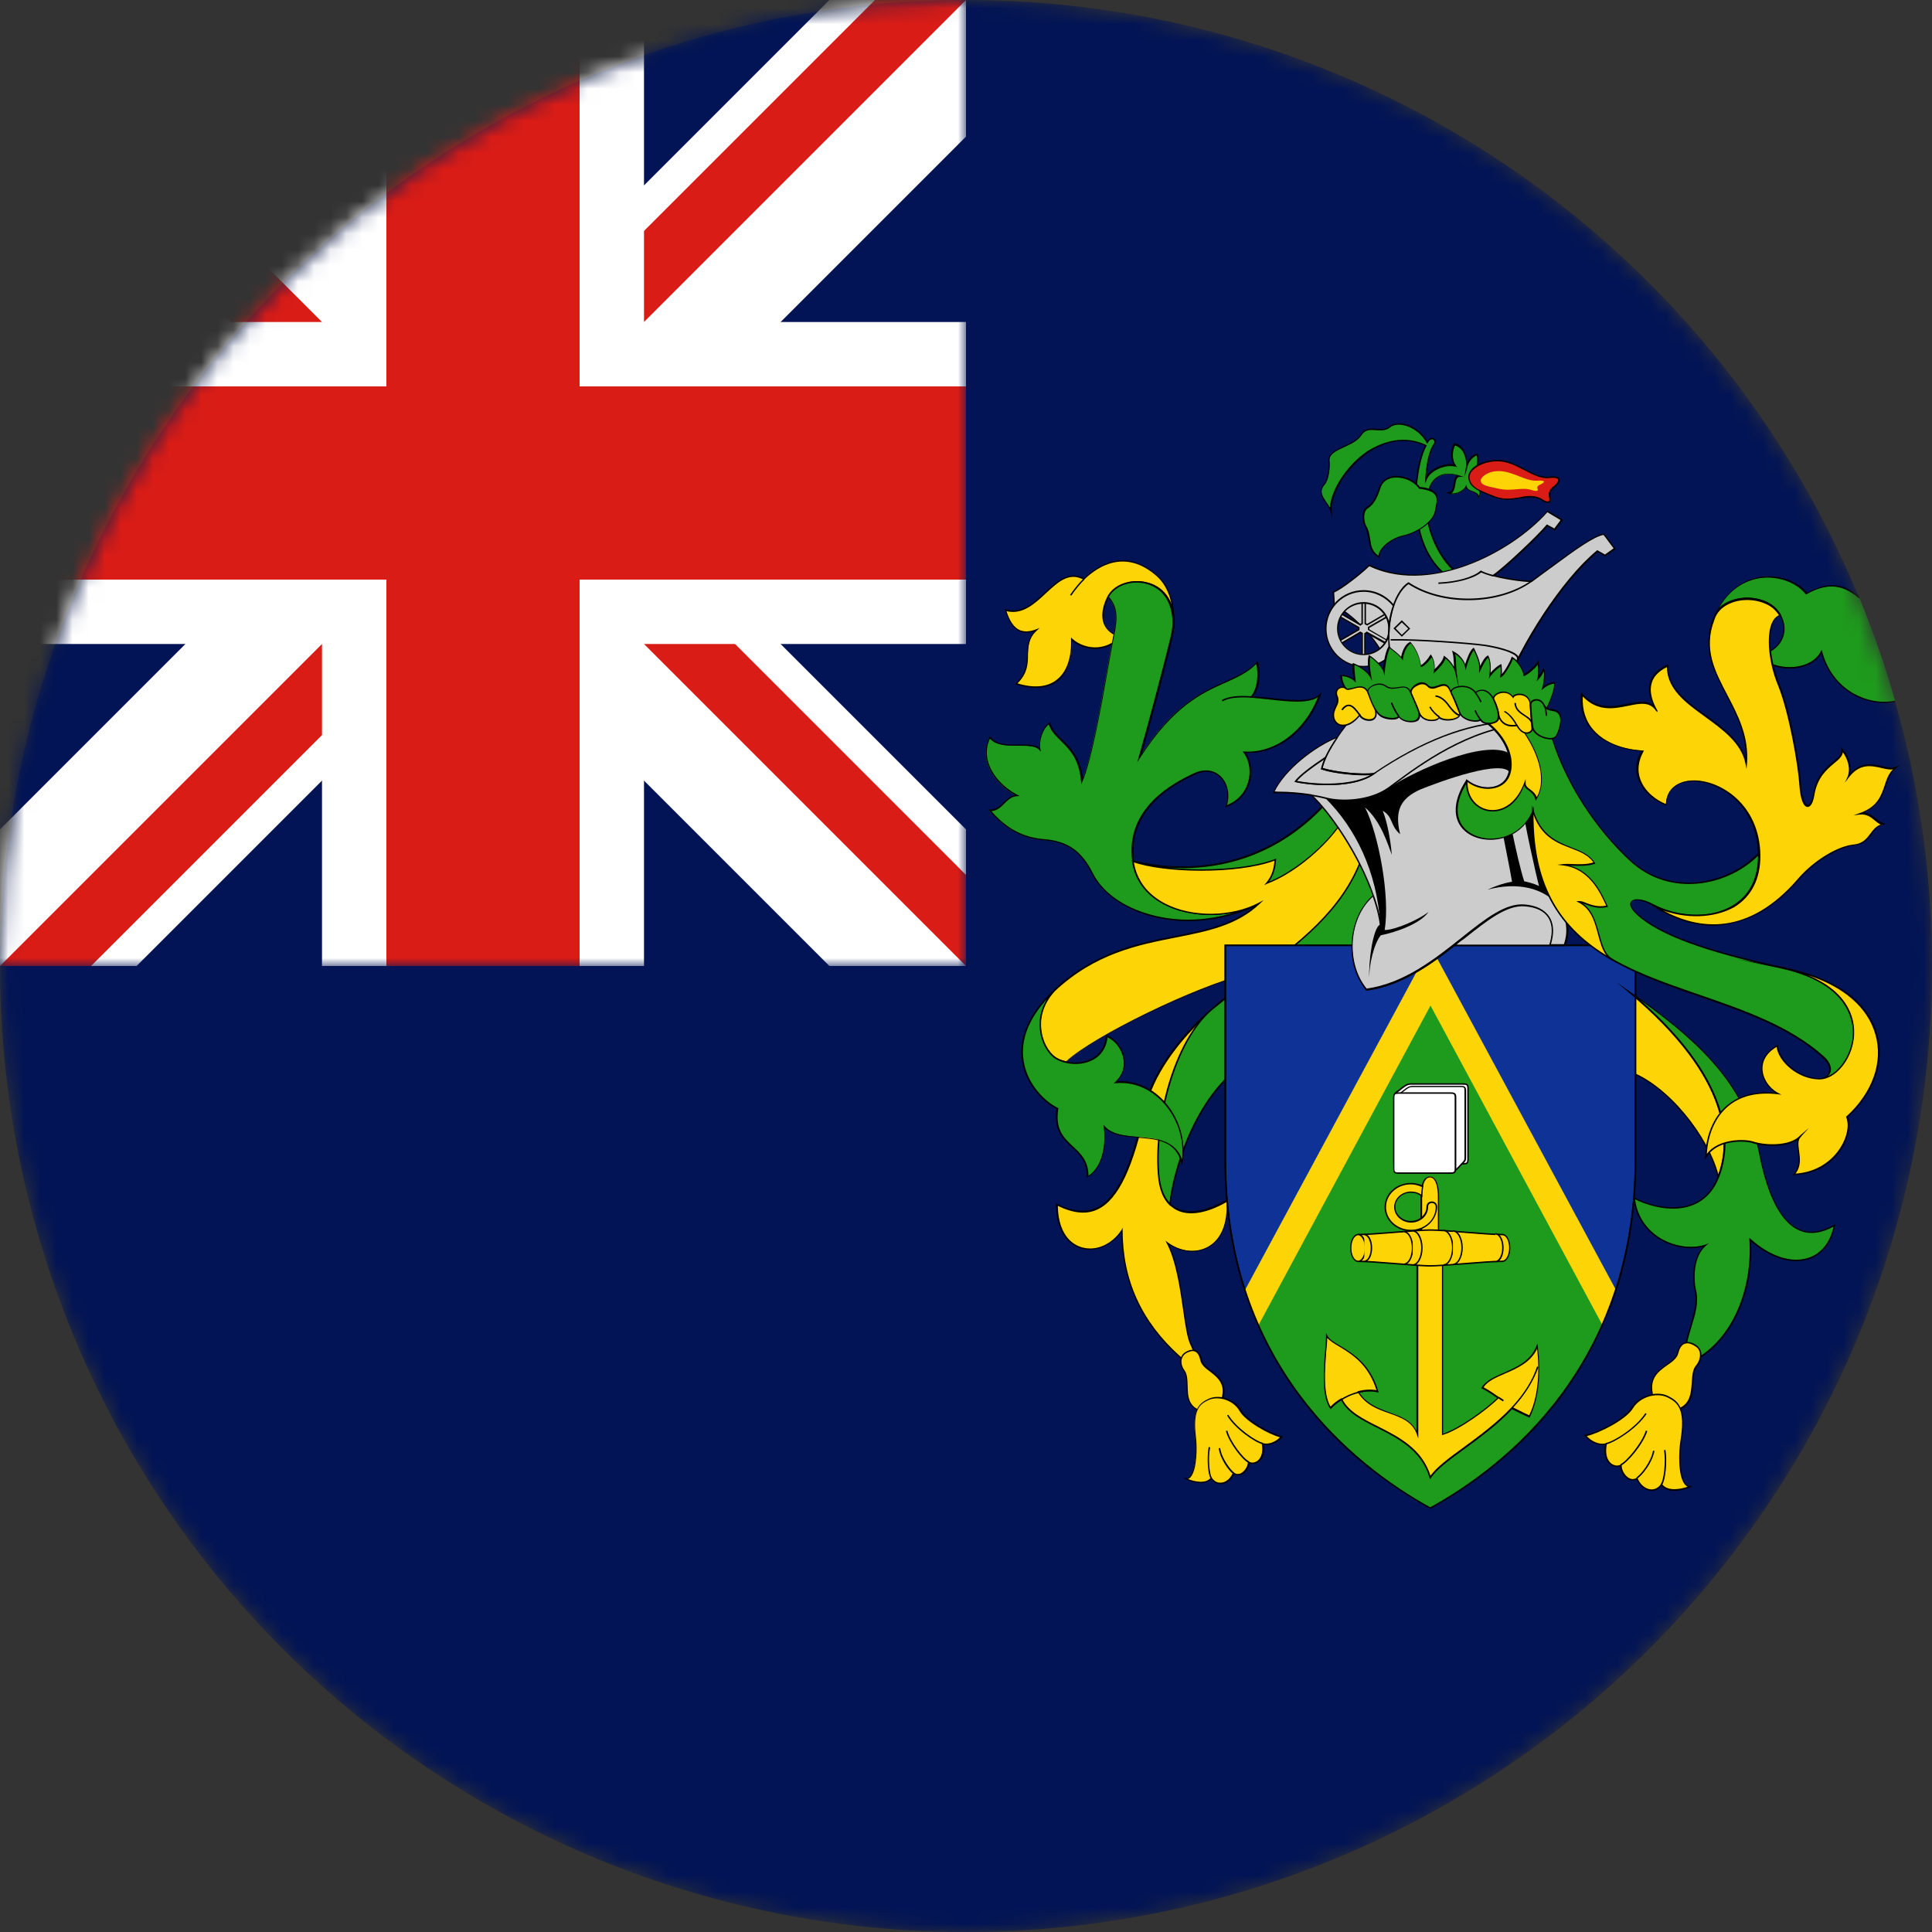 <svg width="120" height="120" viewBox="0 0 120 120" fill="none" xmlns="http://www.w3.org/2000/svg">
<rect x="0" y="0" width="120" height="120" fill="#333333" stroke="none"/>
<g clip-path="url(#clip0_354_586)">
<mask id="mask0_354_586" style="mask-type:alpha" maskUnits="userSpaceOnUse" x="0" y="0" width="120" height="120">
<circle cx="60" cy="60" r="60" fill="#021455"/>
</mask>
<g mask="url(#mask0_354_586)">
<circle cx="60" cy="60" r="60" fill="#021455"/>
<path d="M75.266 62.71C73.365 64.313 71.554 66.674 71.109 68.797C69.861 74.78 68.199 76.101 65.63 74.825C65.63 78.031 68.451 78.284 69.683 76.398C69.683 79.412 70.782 82.025 73.246 84.252C74.286 85.188 74.479 84.549 73.989 83.51C73.499 82.471 73.499 79.115 72.504 77.185C74.078 78.314 76.409 77.675 76.216 74.572C74.197 75.76 72.177 75.715 71.97 72.895C71.702 69.584 72.994 64.774 75.266 62.71Z" fill="#FDD406"/>
<path d="M74.019 84.742C73.826 84.742 73.559 84.579 73.217 84.282C70.857 82.144 69.684 79.605 69.639 76.532C69.016 77.393 68.021 77.809 67.13 77.542C66.165 77.26 65.586 76.235 65.586 74.81V74.736L65.646 74.765C66.625 75.255 67.442 75.329 68.125 75.003C69.357 74.409 70.293 72.419 71.064 68.767C71.555 66.451 73.544 64.091 75.236 62.651L77.107 61.062L75.296 62.71C73.024 64.788 71.748 69.628 72 72.865C72.089 73.978 72.445 74.706 73.084 75.032C73.826 75.418 74.939 75.24 76.186 74.498L76.246 74.468V74.543C76.335 75.953 75.904 77.007 75.058 77.482C74.331 77.883 73.41 77.809 72.609 77.304C73.143 78.432 73.366 80.021 73.559 81.298C73.692 82.248 73.811 83.05 74.019 83.48C74.301 84.089 74.36 84.549 74.167 84.698C74.123 84.727 74.078 84.742 74.019 84.742ZM69.728 76.25V76.398C69.728 79.501 70.886 82.07 73.277 84.222C73.856 84.742 74.064 84.683 74.123 84.638C74.257 84.549 74.242 84.163 73.945 83.54C73.737 83.109 73.618 82.292 73.484 81.342C73.291 80.006 73.054 78.358 72.475 77.23L72.386 77.067L72.534 77.17C73.336 77.749 74.286 77.853 75.028 77.438C75.845 76.992 76.246 75.998 76.186 74.661C74.939 75.374 73.826 75.552 73.069 75.151C72.401 74.81 72.029 74.053 71.941 72.909C71.718 70 72.713 65.783 74.583 63.423C73.099 64.848 71.599 66.852 71.183 68.812C70.411 72.494 69.461 74.498 68.199 75.107C67.501 75.448 66.685 75.374 65.705 74.899C65.72 76.25 66.254 77.185 67.175 77.467C68.066 77.735 69.06 77.304 69.669 76.383L69.728 76.25Z" fill="black"/>
<path d="M72.862 38.925C72.996 37.738 72.743 36.52 71.882 35.748C70.205 34.279 68.572 34.769 67.339 35.956C65.513 34.976 64.548 38.465 62.47 37.886C62.811 39.015 63.36 39.519 64.4 39.118C63.316 40.098 64.4 41.286 63.123 42.474C65.439 43.216 66.686 41.939 66.582 39.712C67.473 40.499 68.854 40.455 69.596 39.564C68.364 39.163 68.349 38.094 68.854 37.099C69.581 35.6 73.055 35.659 72.862 38.925Z" fill="#FDD406"/>
<path d="M64.34 42.726C63.969 42.726 63.553 42.652 63.108 42.519L63.034 42.489L63.093 42.444C63.746 41.836 63.776 41.242 63.791 40.648C63.806 40.143 63.836 39.668 64.237 39.223C63.865 39.327 63.553 39.327 63.286 39.193C62.915 39.015 62.648 38.599 62.425 37.901L62.395 37.827L62.47 37.842C63.465 38.124 64.207 37.441 64.919 36.773C65.677 36.075 66.374 35.422 67.325 35.912C68.186 35.081 69.908 33.982 71.897 35.734C72.684 36.431 73.055 37.604 72.892 38.941L72.729 39.683L72.803 38.941C72.892 37.575 72.283 36.595 71.214 36.298C70.279 36.045 69.225 36.417 68.869 37.129C68.557 37.768 68.483 38.347 68.661 38.777C68.809 39.134 69.121 39.386 69.581 39.534L69.641 39.549L69.596 39.594C69.24 40.01 68.75 40.262 68.186 40.306C67.621 40.351 67.042 40.173 66.597 39.816C66.627 40.945 66.3 41.836 65.677 42.326C65.32 42.578 64.875 42.726 64.34 42.726ZM63.197 42.444C64.207 42.756 65.053 42.682 65.632 42.222C66.256 41.747 66.567 40.841 66.523 39.698V39.594L66.597 39.668C67.028 40.054 67.621 40.247 68.186 40.203C68.705 40.158 69.165 39.935 69.492 39.564C69.032 39.401 68.735 39.134 68.572 38.777C68.379 38.317 68.453 37.708 68.779 37.055C69.165 36.298 70.234 35.912 71.229 36.179C72.061 36.402 72.61 37.025 72.818 37.901C72.729 37.025 72.402 36.283 71.838 35.778C69.893 34.071 68.201 35.17 67.354 35.986L67.325 36.016L67.295 36.001C66.389 35.511 65.706 36.164 64.964 36.847C64.251 37.515 63.509 38.198 62.514 37.961C62.707 38.584 62.974 38.955 63.301 39.119C63.583 39.252 63.925 39.252 64.355 39.089L64.578 39L64.4 39.163C63.895 39.623 63.865 40.128 63.85 40.663C63.85 41.227 63.821 41.836 63.197 42.444Z" fill="black"/>
<path d="M78.22 56.103C75.607 57.484 70.812 56.89 70.366 53.475C69.921 50.061 73.232 48.532 74.122 48.101C75.503 47.403 76.587 48.636 76.141 50.076C77.671 49.541 78.012 47.76 77.27 46.72C79.289 46.869 81.174 45.34 81.961 43.157C81.249 43.84 79.319 43.38 77.715 43.276C78.205 42.742 78.205 41.672 78.057 41.138C76.379 42.86 73.959 42.073 70.752 47.062C71.242 45.34 72.177 41.88 72.727 39.609C72.786 39.386 72.816 39.163 72.846 38.926C73.039 35.66 69.565 35.6 68.822 37.085C69.639 38.005 69.208 39.074 68.911 40.693C68.57 42.623 67.828 47.062 67.189 48.546C66.996 46.23 65.467 46.082 65.17 44.939C64.725 45.236 64.487 46.023 64.576 46.572C64.027 45.978 62.156 46.72 61.458 45.83C60.716 47.314 61.904 48.799 63.136 49.437C62.423 49.482 62.245 50.358 61.458 50.358C62.527 51.59 63.611 52.08 64.873 52.184C66.135 52.288 67.07 52.748 67.842 54.277C69.09 56.742 73.796 58.345 78.22 56.103Z" fill="#1E9A1C"/>
<path d="M73.811 57.217C72.876 57.217 71.956 57.068 71.08 56.786C69.551 56.281 68.363 55.361 67.814 54.277C67.131 52.911 66.284 52.317 64.889 52.199C63.508 52.095 62.454 51.516 61.444 50.358L61.385 50.283H61.489C61.875 50.283 62.112 50.061 62.35 49.823C62.543 49.63 62.736 49.452 63.033 49.378C61.727 48.65 60.761 47.166 61.459 45.785L61.489 45.726L61.533 45.785C61.905 46.26 62.617 46.26 63.3 46.245C63.805 46.245 64.28 46.245 64.562 46.438C64.518 45.904 64.74 45.176 65.186 44.879L65.23 44.85L65.245 44.909C65.364 45.34 65.646 45.622 65.987 45.948C66.507 46.453 67.101 47.032 67.264 48.353C67.828 46.913 68.437 43.439 68.808 41.331C68.853 41.093 68.882 40.871 68.927 40.678C68.972 40.396 69.031 40.143 69.076 39.891C69.313 38.703 69.491 37.857 68.838 37.115L68.823 37.085L68.838 37.055C69.209 36.298 70.293 35.912 71.288 36.179C72.416 36.476 73.04 37.501 72.95 38.911C72.921 39.149 72.876 39.371 72.832 39.609C72.312 41.776 71.436 44.998 70.931 46.794C72.98 43.721 74.702 42.949 76.098 42.326C76.855 41.984 77.508 41.702 78.072 41.108L78.132 41.049L78.147 41.123C78.295 41.672 78.295 42.682 77.85 43.246C78.206 43.276 78.592 43.32 78.948 43.35C80.166 43.484 81.443 43.632 81.962 43.127L82.096 42.994L82.036 43.172C81.235 45.399 79.334 46.854 77.389 46.765C77.731 47.284 77.82 47.997 77.612 48.65C77.389 49.348 76.885 49.868 76.187 50.12L76.098 50.15L76.127 50.061C76.35 49.348 76.187 48.636 75.727 48.235C75.311 47.878 74.747 47.849 74.168 48.145L74.094 48.175C73.084 48.665 70.011 50.179 70.441 53.475C70.59 54.633 71.258 55.539 72.371 56.118C73.945 56.935 76.217 56.964 77.909 56.222C78.013 56.178 78.117 56.118 78.236 56.074L82.883 53.713L78.28 56.148C78.176 56.207 78.072 56.252 77.954 56.311C76.603 56.905 75.192 57.217 73.811 57.217ZM61.578 50.387C62.543 51.486 63.567 52.02 64.889 52.124C66.314 52.243 67.19 52.852 67.888 54.247C68.422 55.316 69.58 56.207 71.095 56.697C72.817 57.261 74.747 57.261 76.588 56.697C75.133 56.979 73.515 56.816 72.312 56.178C71.169 55.584 70.486 54.648 70.323 53.475C69.877 50.12 73.01 48.591 74.034 48.086L74.108 48.056C74.717 47.745 75.326 47.789 75.756 48.16C76.231 48.561 76.41 49.274 76.217 50.001C76.855 49.749 77.315 49.259 77.508 48.621C77.716 47.967 77.612 47.255 77.241 46.75L77.182 46.676H77.271C79.156 46.809 81.027 45.429 81.858 43.306C81.249 43.706 80.106 43.588 78.904 43.454C78.503 43.41 78.102 43.365 77.716 43.335H77.627L77.686 43.261C78.132 42.771 78.162 41.791 78.028 41.242C77.464 41.806 76.811 42.088 76.083 42.415C74.658 43.053 72.891 43.84 70.798 47.091L70.634 47.344L70.723 47.047C71.213 45.325 72.149 41.88 72.698 39.594C72.757 39.371 72.787 39.149 72.817 38.911C72.891 37.545 72.297 36.565 71.213 36.268C70.278 36.016 69.254 36.372 68.882 37.07C69.551 37.842 69.372 38.703 69.12 39.906C69.076 40.158 69.016 40.41 68.972 40.693C68.942 40.886 68.897 41.108 68.853 41.346C68.467 43.543 67.814 47.21 67.234 48.546L67.16 48.71L67.145 48.532C67.027 47.121 66.418 46.527 65.883 46.008C65.572 45.696 65.275 45.414 65.141 44.998C64.74 45.31 64.532 46.052 64.621 46.542L64.651 46.691L64.547 46.572C64.31 46.319 63.805 46.319 63.27 46.319C62.617 46.319 61.89 46.334 61.489 45.874C60.85 47.24 61.875 48.68 63.181 49.363L63.33 49.437L63.167 49.452C62.84 49.467 62.632 49.675 62.409 49.883C62.187 50.12 61.949 50.343 61.578 50.387Z" fill="black"/>
<path d="M84.739 53.09C83.254 57.188 79.216 60.097 77.375 60.543C74.257 61.3 67.918 64.373 66.225 65.962C65.958 65.903 65.705 65.813 65.527 65.68C64.696 65.086 63.998 63.156 65.483 61.523C70.13 57.173 75.118 59.058 78.221 56.089C75.608 57.484 70.827 56.891 70.382 53.476C73.203 54.218 78.28 54.263 82.333 49.913C82.868 50.522 84.442 52.392 84.739 53.09Z" fill="#FDD406"/>
<path d="M66.239 66.006H66.21C65.913 65.947 65.675 65.843 65.497 65.709C65.022 65.368 64.666 64.685 64.576 63.957C64.502 63.334 64.606 62.413 65.438 61.493C67.991 59.103 70.663 58.583 73.024 58.123C74.85 57.766 76.572 57.425 77.938 56.267C76.231 57.039 73.9 57.024 72.297 56.178C71.153 55.584 70.471 54.649 70.307 53.476L70.292 53.416L70.352 53.431C71.97 53.862 77.626 54.871 82.259 49.883L82.288 49.853L82.318 49.883C82.838 50.462 84.441 52.362 84.738 53.06V53.075V53.09C83.239 57.247 79.2 60.127 77.344 60.572C74.242 61.33 67.902 64.403 66.21 65.977L66.239 66.006ZM78.488 55.911L78.25 56.133C76.825 57.484 74.999 57.841 73.054 58.227C70.708 58.687 68.036 59.206 65.512 61.567C64.695 62.458 64.606 63.364 64.68 63.957C64.755 64.655 65.096 65.323 65.556 65.65C65.72 65.769 65.942 65.858 66.224 65.917C67.947 64.329 74.286 61.255 77.374 60.498C79.2 60.053 83.209 57.202 84.693 53.09C84.382 52.392 82.867 50.596 82.318 49.987C77.716 54.901 72.133 53.981 70.426 53.535C70.589 54.649 71.257 55.539 72.356 56.118C74.034 56.994 76.498 56.965 78.206 56.059L78.488 55.911Z" fill="black"/>
<path d="M75.267 62.71C72.922 64.7 71.704 69.584 71.957 72.895C72.031 73.815 72.283 74.439 72.669 74.825C72.847 72.954 74.154 68.1 77.48 65.932C80.3 64.106 84.695 60.008 86.328 55.317C86.031 54.485 85.541 53.892 84.606 53.298C82.973 57.707 78.652 59.83 75.267 62.71Z" fill="#1E9A1C"/>
<path d="M72.714 74.914L72.639 74.855C72.224 74.454 71.971 73.8 71.912 72.895C71.659 69.554 72.862 64.685 75.237 62.666C76.084 61.938 77.019 61.255 77.91 60.587C80.582 58.613 83.344 56.564 84.561 53.253L84.576 53.209L84.621 53.238C85.556 53.832 86.061 54.426 86.372 55.287V55.302V55.317C84.635 60.305 79.988 64.343 77.509 65.962C74.05 68.203 72.862 73.236 72.714 74.825V74.914ZM84.621 53.342C83.388 56.638 80.627 58.687 77.969 60.661C77.079 61.33 76.158 62.012 75.297 62.725C73.011 64.655 71.749 69.54 72.001 72.865C72.06 73.682 72.283 74.305 72.639 74.691C72.818 72.999 74.05 68.085 77.465 65.858C79.929 64.254 84.561 60.231 86.283 55.272C85.986 54.485 85.496 53.906 84.621 53.342Z" fill="black"/>
<path d="M83.239 51.189C82.408 52.451 80.492 54.173 78.666 54.871C79.052 54.425 79.186 53.861 79.201 53.386C76.885 54.277 72.238 54.173 70.352 53.49C73.173 54.233 78.251 54.277 82.304 49.927C82.719 50.372 83.061 50.758 83.239 51.189Z" fill="#1E9A1C"/>
<path d="M78.518 54.975L78.637 54.841C78.948 54.485 79.126 54.025 79.156 53.461C76.825 54.322 72.253 54.233 70.352 53.535V53.357L70.367 53.461C71.985 53.891 77.642 54.901 82.274 49.912L82.304 49.883L82.333 49.912C82.749 50.373 83.091 50.758 83.269 51.174L83.284 51.189L83.269 51.204C82.422 52.466 80.537 54.203 78.681 54.901L78.518 54.975ZM79.26 53.327V53.401C79.231 53.95 79.082 54.411 78.815 54.767C80.582 54.04 82.378 52.407 83.195 51.189C83.031 50.803 82.719 50.432 82.319 50.001C78.948 53.609 75.044 54.069 72.535 53.891C74.717 54.129 77.553 53.98 79.201 53.357L79.26 53.327Z" fill="black"/>
<path d="M65.483 61.522C61.712 65.056 64.206 68.144 65.676 68.827C65.29 71.291 67.606 70.994 67.546 73.073C68.482 72.538 68.734 71.098 68.585 69.955C69.773 71.232 72.787 69.806 73.425 72.182C73.826 69.569 71.792 66.956 69.283 67.194C70.323 66.258 69.729 64.729 68.749 64.328C68.556 66.258 66.373 66.258 65.542 65.664C64.696 65.085 63.998 63.155 65.483 61.522Z" fill="#1E9A1C"/>
<path d="M67.502 73.162V73.087C67.516 72.152 67.056 71.707 66.566 71.261C66.002 70.742 65.423 70.192 65.616 68.871C64.874 68.515 63.716 67.446 63.478 65.917C63.315 64.892 63.523 63.289 65.438 61.507L66.24 60.75L65.497 61.567C64.681 62.457 64.592 63.363 64.651 63.957C64.725 64.655 65.082 65.323 65.542 65.649C66.032 65.991 66.967 66.139 67.71 65.798C68.11 65.62 68.6 65.219 68.689 64.343V64.284L68.749 64.298C69.283 64.506 69.729 65.07 69.832 65.694C69.936 66.243 69.773 66.763 69.387 67.149C70.441 67.089 71.451 67.505 72.252 68.337C73.218 69.361 73.678 70.801 73.455 72.197L73.425 72.404L73.366 72.197C72.995 70.846 71.837 70.757 70.709 70.667C69.936 70.608 69.15 70.549 68.63 70.088C68.749 71.246 68.467 72.597 67.561 73.117L67.502 73.162ZM65.037 62.042C63.879 63.304 63.374 64.625 63.582 65.902C63.82 67.416 64.978 68.47 65.705 68.812L65.735 68.826V68.856C65.527 70.163 66.076 70.667 66.641 71.202C67.116 71.647 67.606 72.093 67.606 73.028C68.467 72.479 68.704 71.128 68.556 69.999L68.541 69.866L68.63 69.97C69.12 70.489 69.907 70.549 70.738 70.623C71.837 70.712 72.98 70.801 73.425 72.018C73.559 70.712 73.114 69.391 72.208 68.441C71.406 67.594 70.367 67.178 69.298 67.282L69.164 67.297L69.268 67.208C69.699 66.822 69.877 66.303 69.773 65.738C69.669 65.174 69.283 64.655 68.793 64.432C68.689 65.293 68.185 65.709 67.769 65.887C66.997 66.243 66.017 66.08 65.512 65.738C65.037 65.397 64.666 64.714 64.592 63.986C64.532 63.467 64.577 62.769 65.037 62.042Z" fill="black"/>
<path d="M73.65 83.999C73.234 84.237 73.264 84.771 73.531 85.113C74.05 85.796 73.16 87.37 74.837 87.711C75.327 87.815 75.713 87.503 75.906 86.939C76.426 85.38 74.778 85.217 74.629 84.475C74.466 83.732 74.006 83.806 73.65 83.999Z" fill="#FDD406"/>
<path d="M75.029 87.77C74.97 87.77 74.896 87.77 74.836 87.755C73.723 87.532 73.708 86.76 73.693 86.092C73.693 85.721 73.678 85.38 73.5 85.142C73.337 84.92 73.263 84.652 73.322 84.415C73.367 84.222 73.471 84.073 73.649 83.969C73.827 83.865 74.079 83.776 74.302 83.88C74.48 83.969 74.614 84.162 74.673 84.474C74.718 84.727 74.97 84.92 75.237 85.127C75.712 85.499 76.291 85.944 75.965 86.968C75.757 87.473 75.43 87.77 75.029 87.77ZM73.678 84.044C73.53 84.133 73.441 84.266 73.396 84.43C73.352 84.638 73.411 84.89 73.56 85.098C73.753 85.35 73.753 85.706 73.767 86.092C73.782 86.76 73.797 87.458 74.836 87.681C75.297 87.77 75.653 87.503 75.846 86.939C76.173 85.974 75.623 85.558 75.148 85.187C74.866 84.979 74.614 84.771 74.554 84.489C74.495 84.207 74.391 84.029 74.243 83.954C74.064 83.865 73.842 83.954 73.678 84.044Z" fill="black"/>
<path d="M75.06 86.909C74.51 87.162 74.021 87.533 74.243 89.299C74.332 90.042 74.288 91.823 73.649 91.838C74.035 92.031 74.882 92.254 75.223 91.794C75.55 92.358 76.307 92.195 76.604 91.497C76.99 91.823 77.539 91.274 77.539 90.814C77.881 91.037 78.578 90.71 78.4 89.656C78.816 89.804 79.365 89.507 79.558 89.24C78.935 89.121 77.391 88.275 77.02 87.607C76.663 86.939 75.698 86.612 75.06 86.909Z" fill="#FDD406"/>
<path d="M75.801 92.18C75.579 92.18 75.371 92.076 75.237 91.868C74.866 92.269 74.079 92.091 73.648 91.883L73.5 91.809H73.678C73.767 91.809 73.841 91.764 73.916 91.675C74.287 91.245 74.302 89.923 74.228 89.314C74.005 87.533 74.495 87.147 75.074 86.88C75.742 86.568 76.737 86.909 77.108 87.592C77.479 88.26 79.023 89.077 79.617 89.196L79.691 89.211L79.646 89.27C79.453 89.537 78.934 89.834 78.503 89.73C78.607 90.443 78.295 90.74 78.147 90.829C77.984 90.933 77.791 90.962 77.627 90.888C77.598 91.17 77.39 91.467 77.137 91.586C76.974 91.66 76.811 91.66 76.662 91.571C76.499 91.927 76.187 92.165 75.875 92.18C75.831 92.18 75.816 92.18 75.801 92.18ZM75.237 91.72L75.267 91.779C75.4 91.987 75.593 92.106 75.831 92.091C76.143 92.076 76.425 91.838 76.573 91.482L76.603 91.423L76.647 91.467C76.796 91.586 76.959 91.556 77.063 91.512C77.301 91.393 77.508 91.081 77.508 90.814V90.74L77.583 90.784C77.716 90.873 77.909 90.859 78.073 90.755C78.206 90.665 78.503 90.383 78.37 89.671L78.355 89.597L78.429 89.626C78.8 89.76 79.275 89.522 79.498 89.27C78.845 89.107 77.36 88.29 76.989 87.637C76.633 86.998 75.712 86.672 75.074 86.954C74.51 87.206 74.064 87.563 74.287 89.3C74.361 89.923 74.346 91.274 73.96 91.734C73.916 91.794 73.856 91.838 73.797 91.868C74.198 92.031 74.91 92.18 75.207 91.779L75.237 91.72Z" fill="black"/>
<path d="M66.537 36.996L66.463 36.951C66.73 36.565 67.012 36.224 67.309 35.927L67.368 35.986C67.086 36.269 66.804 36.61 66.537 36.996Z" fill="black"/>
<path d="M75.935 43.558L75.891 43.483C76.276 43.261 76.856 43.187 77.746 43.246V43.335C76.885 43.276 76.306 43.35 75.935 43.558Z" fill="black"/>
<path d="M75.192 91.824C75.014 91.557 74.955 90.503 75.073 89.879L75.163 89.894C75.029 90.547 75.118 91.557 75.266 91.779L75.192 91.824Z" fill="black"/>
<path d="M76.588 91.542C76.321 91.349 75.787 90.621 75.697 89.953L75.787 89.938C75.876 90.577 76.41 91.274 76.648 91.467L76.588 91.542Z" fill="black"/>
<path d="M77.538 90.859C77.182 90.695 76.336 89.611 76.143 88.884L76.232 88.854C76.41 89.552 77.241 90.621 77.583 90.769L77.538 90.859Z" fill="black"/>
<path d="M78.414 89.701C77.983 89.612 76.722 88.765 76.217 87.919L76.291 87.874C76.796 88.706 78.013 89.522 78.429 89.612L78.414 89.701Z" fill="black"/>
<path d="M101.187 61.581C107.259 66.674 107.66 70.712 106.71 73.087C106.22 70.86 103.696 67.416 101.083 66.525L101.187 61.581Z" fill="#FDD406"/>
<path d="M106.696 73.236L106.666 73.087C106.146 70.771 103.593 67.416 101.069 66.555L101.039 66.54V66.51L101.143 61.492L101.217 61.552C107.824 67.089 107.527 71.172 106.755 73.117L106.696 73.236ZM101.128 66.495C103.622 67.356 106.131 70.623 106.725 72.939C107.438 70.979 107.571 67.015 101.232 61.67L101.128 66.495Z" fill="black"/>
<path d="M90.32 58.716H101.589C101.589 58.716 101.589 61.685 101.589 72.048C101.589 83.406 95.264 90.131 88.85 93.679C82.437 90.116 76.112 83.406 76.112 72.048C76.112 61.685 76.112 58.716 76.112 58.716H84.01C84.025 59.399 84.085 60.438 84.901 61.477C86.757 61.299 88.865 59.904 90.32 58.716Z" fill="#1E9A1C"/>
<path d="M101.589 58.716C101.589 58.716 101.589 61.685 101.589 72.048C101.589 75.478 101.01 78.491 100.03 81.104L88.851 60.587L77.671 81.104C76.692 78.476 76.112 75.478 76.112 72.048C76.112 61.685 76.112 58.716 76.112 58.716H101.589Z" fill="#0F3296"/>
<path d="M77.657 81.208L77.627 81.119C76.588 78.343 76.069 75.299 76.069 72.048V58.671H101.634V72.048C101.634 75.299 101.114 78.358 100.075 81.119L100.045 81.208L100.001 81.119L88.851 60.676L77.657 81.208ZM88.851 60.498L88.896 60.572L100.031 81C101.04 78.269 101.545 75.255 101.545 72.048V58.761H76.158V72.048C76.158 75.255 76.662 78.254 77.672 81L88.851 60.498Z" fill="black"/>
<path d="M100.372 80.125C100.179 80.734 99.808 81.713 99.54 82.322L88.851 62.458L78.162 82.322C77.879 81.713 77.523 80.734 77.33 80.125L88.851 58.761L100.372 80.125Z" fill="#FDD406"/>
<path d="M88.835 93.724L88.821 93.709C85.139 91.675 82.184 89.018 80.032 85.811C77.389 81.891 76.053 77.259 76.053 72.048V58.672H84.04V58.716C84.055 59.251 84.07 60.349 84.901 61.433C86.891 61.225 89.132 59.622 90.29 58.672L90.305 58.657H101.618V72.033C101.618 77.245 100.282 81.877 97.654 85.796C95.502 89.018 92.532 91.675 88.865 93.709L88.835 93.724ZM76.142 58.761V72.048C76.142 84.683 84.085 90.992 88.835 93.62C93.586 90.992 101.529 84.697 101.529 72.048V58.761H90.335C89.162 59.711 86.906 61.329 84.886 61.522H84.857L84.842 61.507C83.996 60.423 83.951 59.325 83.936 58.761H76.142Z" fill="black"/>
<path d="M93.927 87.429C94.224 87.578 94.774 87.845 95.011 87.949C95.605 86.761 95.694 85.083 95.501 83.599C94.863 85.232 92.68 85.172 92.087 86.167C92.443 86.345 92.784 86.583 93.081 86.791C92.339 87.533 90.602 88.78 89.622 89.077V78.477C89.622 77.734 89.37 77.111 89.37 76.502C89.37 76.502 89.37 74.81 89.37 74.305C89.37 73.8 89.266 73.087 88.835 73.087C88.39 73.087 88.301 73.8 88.301 74.305C88.301 74.81 88.301 76.502 88.301 76.502C88.301 77.126 88.048 77.838 88.048 78.477V89.077C87.514 87.503 85.376 88.038 84.396 86.464C84.782 86.375 85.198 86.345 85.584 86.419C84.841 83.896 82.822 83.703 82.421 82.96C82.421 83.999 81.976 86.419 82.674 87.459C82.822 87.281 83.06 87.073 83.342 86.909C84.173 88.736 87.959 88.75 88.85 91.749C89.548 90.651 92.116 89.359 93.927 87.429Z" fill="#FDD406"/>
<path d="M88.82 91.868L88.791 91.779C88.286 90.072 86.816 89.329 85.525 88.676C84.574 88.201 83.684 87.741 83.312 86.984C83.06 87.132 82.852 87.31 82.689 87.488L82.644 87.533L82.615 87.488C82.08 86.687 82.214 85.098 82.303 83.94C82.333 83.554 82.362 83.228 82.362 82.975V82.797L82.451 82.96C82.57 83.198 82.882 83.376 83.253 83.599C84.04 84.074 85.109 84.712 85.614 86.419L85.629 86.494L85.554 86.479C85.213 86.405 84.842 86.419 84.441 86.508C84.916 87.221 85.629 87.474 86.311 87.726C86.994 87.978 87.648 88.201 87.974 88.869V78.506C87.974 78.18 88.034 77.823 88.108 77.497C88.167 77.155 88.227 76.844 88.227 76.532V74.335C88.227 73.963 88.286 73.073 88.806 73.073C89.355 73.073 89.385 74.037 89.385 74.335V76.532C89.385 76.829 89.444 77.111 89.503 77.422C89.563 77.764 89.637 78.12 89.637 78.506V89.047C90.632 88.721 92.28 87.533 92.992 86.835C92.695 86.627 92.384 86.405 92.042 86.241L91.998 86.227L92.027 86.182C92.28 85.751 92.829 85.514 93.408 85.261C94.18 84.92 95.056 84.549 95.427 83.614L95.487 83.45L95.516 83.628C95.739 85.321 95.561 86.924 95.026 88.008L95.011 88.053L94.967 88.038C94.729 87.934 94.21 87.681 93.913 87.533C93.007 88.498 91.909 89.3 90.958 89.998C90.023 90.68 89.207 91.274 88.865 91.824L88.82 91.868ZM83.357 86.85L83.372 86.894C83.728 87.652 84.619 88.112 85.569 88.587C86.861 89.24 88.316 89.968 88.85 91.66C89.236 91.126 90.008 90.547 90.914 89.894C91.879 89.181 92.977 88.379 93.883 87.414L93.913 87.385L93.942 87.399C94.225 87.533 94.729 87.8 94.982 87.904C95.487 86.88 95.665 85.38 95.472 83.777C95.071 84.623 94.225 84.994 93.467 85.321C92.918 85.558 92.398 85.781 92.146 86.167C92.487 86.345 92.799 86.568 93.096 86.776L93.141 86.805L93.096 86.835C92.384 87.548 90.632 88.825 89.622 89.121L89.563 89.136V78.477C89.563 78.091 89.489 77.749 89.429 77.408C89.37 77.096 89.31 76.799 89.31 76.502V74.305C89.31 73.741 89.177 73.132 88.82 73.132C88.36 73.132 88.331 74.023 88.331 74.305V76.502C88.331 76.814 88.271 77.155 88.212 77.482C88.152 77.808 88.093 78.165 88.093 78.477V89.344L88.004 89.092C87.737 88.305 87.039 88.053 86.297 87.785C85.569 87.533 84.827 87.266 84.337 86.479L84.307 86.419L84.367 86.405C84.767 86.301 85.153 86.286 85.495 86.345C84.99 84.727 83.951 84.103 83.194 83.643C82.867 83.45 82.6 83.287 82.436 83.094C82.436 83.331 82.407 83.614 82.377 83.925C82.288 85.054 82.169 86.583 82.644 87.37C82.808 87.192 83.03 87.013 83.283 86.865L83.357 86.85Z" fill="black"/>
<path d="M88.835 78.625C89.667 78.625 92.339 78.358 93.304 78.358C93.557 78.358 93.764 77.987 93.764 77.527C93.764 77.066 93.557 76.695 93.304 76.695C92.339 76.695 89.682 76.428 88.835 76.428C88.004 76.428 85.332 76.695 84.367 76.695C84.114 76.695 83.906 77.066 83.906 77.527C83.906 77.987 84.114 78.358 84.367 78.358C85.332 78.343 88.004 78.625 88.835 78.625Z" fill="#FDD406"/>
<path d="M88.836 78.67C88.435 78.67 87.604 78.61 86.743 78.536C85.822 78.462 84.857 78.388 84.367 78.388C84.085 78.388 83.862 78.001 83.862 77.511C83.862 77.022 84.085 76.636 84.367 76.636C84.872 76.636 85.822 76.561 86.743 76.487C87.604 76.428 88.435 76.353 88.836 76.353C89.252 76.353 90.068 76.413 90.944 76.487C91.865 76.561 92.815 76.636 93.305 76.636C93.587 76.636 93.809 77.022 93.809 77.511C93.809 78.001 93.587 78.388 93.305 78.388C92.8 78.388 91.85 78.462 90.929 78.536C90.068 78.595 89.237 78.67 88.836 78.67ZM88.836 76.443C88.435 76.443 87.618 76.502 86.743 76.576C85.822 76.65 84.857 76.725 84.352 76.725C84.129 76.725 83.936 77.081 83.936 77.511C83.936 77.942 84.115 78.298 84.352 78.298C84.857 78.298 85.807 78.373 86.743 78.447C87.604 78.506 88.42 78.581 88.836 78.581C89.252 78.581 90.053 78.521 90.929 78.447C91.85 78.373 92.815 78.298 93.32 78.298C93.542 78.298 93.735 77.942 93.735 77.511C93.735 77.081 93.557 76.725 93.32 76.725C92.815 76.725 91.865 76.65 90.944 76.576C90.068 76.502 89.252 76.443 88.836 76.443Z" fill="black"/>
<path d="M88.301 74.276C88.123 74.127 87.885 74.038 87.633 74.038C87.069 74.038 86.623 74.454 86.623 74.959C86.623 75.463 87.069 75.879 87.633 75.879C88.197 75.879 88.642 75.463 88.642 74.959C88.642 74.558 89.221 74.558 89.221 74.959C89.221 75.76 88.509 76.414 87.633 76.414C86.757 76.414 86.044 75.76 86.044 74.959C86.044 74.157 86.757 73.504 87.633 73.504C87.9 73.504 88.137 73.563 88.36 73.667C88.345 73.815 88.301 74.068 88.301 74.276Z" fill="#FDD406"/>
<path d="M87.633 76.473C86.728 76.473 86 75.805 86 74.973C86 74.142 86.728 73.474 87.633 73.474C87.885 73.474 88.153 73.533 88.375 73.637L88.405 73.652L88.39 73.756C88.375 73.89 88.346 74.097 88.346 74.276V74.365L88.272 74.305C88.093 74.157 87.871 74.083 87.633 74.083C87.099 74.083 86.668 74.483 86.668 74.959C86.668 75.434 87.099 75.835 87.633 75.835C88.168 75.835 88.598 75.434 88.598 74.959C88.598 74.513 89.266 74.513 89.266 74.959C89.251 75.79 88.524 76.473 87.633 76.473ZM87.633 73.563C86.787 73.563 86.089 74.186 86.089 74.973C86.089 75.76 86.787 76.384 87.633 76.384C88.479 76.384 89.177 75.76 89.177 74.973C89.177 74.899 89.147 74.825 89.103 74.78C89.058 74.736 88.999 74.721 88.94 74.721C88.821 74.721 88.702 74.795 88.702 74.973C88.702 75.508 88.227 75.938 87.648 75.938C87.069 75.938 86.594 75.508 86.594 74.973C86.594 74.439 87.069 74.008 87.648 74.008C87.871 74.008 88.093 74.068 88.272 74.201C88.272 74.038 88.301 73.875 88.316 73.756V73.726C88.093 73.622 87.856 73.563 87.633 73.563Z" fill="black"/>
<path d="M84.367 78.343C84.62 78.343 84.813 77.972 84.813 77.512C84.813 77.051 84.605 76.68 84.367 76.68" fill="#FDD406"/>
<path d="M84.367 78.388V78.299C84.59 78.299 84.768 77.942 84.768 77.512C84.768 77.081 84.575 76.725 84.367 76.725V76.636C84.649 76.636 84.857 77.022 84.857 77.512C84.857 78.002 84.649 78.388 84.367 78.388Z" fill="black"/>
<path d="M84.739 78.343C84.991 78.343 85.184 77.972 85.184 77.512C85.184 77.051 84.976 76.68 84.739 76.68" fill="#FDD406"/>
<path d="M84.738 78.388V78.299C84.961 78.299 85.139 77.942 85.139 77.512C85.139 77.081 84.946 76.725 84.738 76.725V76.636C85.02 76.636 85.228 77.022 85.228 77.512C85.228 78.002 85.02 78.388 84.738 78.388Z" fill="black"/>
<path d="M87.188 78.522C87.484 78.522 87.737 78.076 87.737 77.512C87.737 76.948 87.499 76.502 87.188 76.502" fill="#FDD406"/>
<path d="M87.188 78.566V78.477C87.47 78.477 87.692 78.047 87.692 77.512C87.692 76.978 87.47 76.547 87.188 76.547V76.458C87.514 76.458 87.781 76.918 87.781 77.512C87.781 78.106 87.514 78.566 87.188 78.566Z" fill="black"/>
<path d="M87.752 78.566C88.064 78.566 88.316 78.09 88.316 77.511C88.316 76.932 88.064 76.457 87.752 76.457" fill="#FDD406"/>
<path d="M87.752 78.61V78.521C88.034 78.521 88.272 78.061 88.272 77.511C88.272 76.962 88.034 76.502 87.752 76.502V76.413C88.094 76.413 88.361 76.903 88.361 77.511C88.361 78.12 88.079 78.61 87.752 78.61Z" fill="black"/>
<path d="M89.653 78.566C89.98 78.566 90.232 78.091 90.232 77.497C90.232 76.903 89.965 76.428 89.653 76.428" fill="#FDD406"/>
<path d="M89.653 78.611V78.521C89.95 78.521 90.188 78.061 90.188 77.497C90.188 76.948 89.95 76.473 89.653 76.473V76.383C89.995 76.383 90.277 76.888 90.277 77.497C90.262 78.121 89.995 78.611 89.653 78.611Z" fill="black"/>
<path d="M90.247 78.536C90.559 78.536 90.811 78.076 90.811 77.496C90.811 76.932 90.559 76.457 90.247 76.457" fill="#FDD406"/>
<path d="M90.247 78.58V78.491C90.529 78.491 90.767 78.046 90.767 77.497C90.767 76.947 90.529 76.502 90.247 76.502V76.413C90.588 76.413 90.856 76.903 90.856 77.497C90.856 78.091 90.574 78.58 90.247 78.58Z" fill="black"/>
<path d="M92.889 78.358C93.141 78.358 93.349 77.972 93.349 77.497C93.349 77.022 93.141 76.636 92.889 76.636" fill="#FDD406"/>
<path d="M92.889 78.403V78.314C93.111 78.314 93.304 77.943 93.304 77.497C93.304 77.052 93.111 76.681 92.889 76.681V76.592C93.171 76.592 93.393 76.992 93.393 77.497C93.393 78.002 93.186 78.403 92.889 78.403Z" fill="black"/>
<path d="M83.328 86.91C83.625 86.732 83.996 86.554 84.382 86.465L83.328 86.91Z" fill="#FDD406"/>
<path d="M83.359 86.955L83.314 86.88C83.552 86.732 83.938 86.539 84.383 86.435L84.398 86.524C83.968 86.613 83.597 86.806 83.359 86.955Z" fill="black"/>
<path d="M93.379 87.013C93.29 86.954 93.186 86.88 93.082 86.806L93.379 87.013Z" fill="#FDD406"/>
<path d="M93.35 87.043C93.32 87.013 93.275 86.983 93.231 86.969C93.171 86.924 93.112 86.894 93.053 86.835L93.112 86.761C93.171 86.805 93.231 86.85 93.29 86.879C93.335 86.909 93.365 86.939 93.409 86.969L93.35 87.043Z" fill="black"/>
<path d="M93.928 87.429C94.611 86.687 95.19 85.855 95.516 84.89L93.928 87.429Z" fill="#FDD406"/>
<path d="M93.957 87.458L93.898 87.399C94.67 86.567 95.189 85.736 95.471 84.875L95.56 84.905C95.249 85.781 94.729 86.627 93.957 87.458Z" fill="black"/>
<path d="M86.579 68.144C86.579 67.907 86.772 67.803 87.01 67.624C87.292 67.417 87.395 67.313 87.648 67.313H90.884C91.122 67.313 91.181 67.372 91.181 67.595V71.989C91.181 72.212 91.122 72.272 90.884 72.272H86.579V68.085" fill="white"/>
<path d="M90.885 72.331H86.535V68.099C86.55 67.891 86.713 67.787 86.891 67.669C86.921 67.654 86.951 67.624 86.98 67.594L87.04 67.55C87.277 67.372 87.396 67.283 87.648 67.283H90.885C91.152 67.283 91.226 67.357 91.226 67.609V72.004C91.226 72.256 91.152 72.331 90.885 72.331ZM86.624 72.241H90.885C91.108 72.241 91.137 72.197 91.137 72.004V67.609C91.137 67.401 91.093 67.372 90.885 67.372H87.648C87.441 67.372 87.322 67.446 87.099 67.624L87.04 67.669C87.01 67.698 86.98 67.713 86.951 67.743C86.772 67.877 86.639 67.966 86.639 68.159V72.241H86.624Z" fill="black"/>
<path d="M90.084 72.672C90.514 72.672 90.44 72.657 90.737 72.36C91.049 72.048 91.019 72.078 91.019 71.796V67.758C91.019 67.55 90.959 67.49 90.751 67.49H87.753C87.515 67.49 87.411 67.58 87.159 67.787C86.951 67.951 86.773 68.055 86.773 68.277V72.672H90.084Z" fill="white"/>
<path d="M90.083 72.716H86.713V68.277C86.713 68.054 86.876 67.936 87.055 67.802L87.188 67.698C87.396 67.535 87.515 67.446 87.752 67.446H90.751C90.989 67.446 91.063 67.52 91.063 67.757V71.855C91.063 72.093 91.063 72.107 90.766 72.389C90.722 72.434 90.677 72.478 90.647 72.523C90.469 72.716 90.44 72.716 90.083 72.716ZM86.802 72.627H90.083C90.425 72.627 90.425 72.627 90.573 72.464C90.603 72.434 90.647 72.389 90.692 72.33C90.959 72.063 90.959 72.063 90.959 71.855V71.781V67.743C90.959 67.549 90.93 67.52 90.737 67.52H87.737C87.53 67.52 87.441 67.594 87.233 67.757L87.099 67.861C86.921 67.995 86.802 68.084 86.802 68.262V72.627Z" fill="black"/>
<path d="M90.409 72.583C90.409 72.805 90.35 72.865 90.112 72.865H86.876C86.638 72.865 86.579 72.805 86.579 72.583V68.173C86.579 67.951 86.638 67.891 86.876 67.891H90.112C90.35 67.891 90.409 67.951 90.409 68.173V72.583Z" fill="white"/>
<path d="M90.113 72.909H86.876C86.609 72.909 86.535 72.835 86.535 72.583V68.173C86.535 67.921 86.609 67.847 86.876 67.847H90.113C90.38 67.847 90.454 67.921 90.454 68.173V72.583C90.454 72.835 90.365 72.909 90.113 72.909ZM86.862 67.936C86.639 67.936 86.609 67.98 86.609 68.173V72.583C86.609 72.776 86.639 72.82 86.862 72.82H90.098C90.321 72.82 90.351 72.776 90.351 72.583V68.173C90.351 67.966 90.306 67.936 90.098 67.936H86.862Z" fill="black"/>
<path d="M96.69 56.133C97.313 56.846 97.521 57.781 97.18 58.716H96.244C96.63 57.529 96.393 56.4 94.715 56.252C92.206 56.029 89.281 60.899 84.887 61.478C83.61 59.949 83.669 57.024 85.303 55.643C84.456 53.208 82.69 50.536 81.442 49.393C80.641 49.259 79.706 49.2 79.097 49.23C79.735 47.849 81.561 46.394 83.046 45.8C83.284 45.444 83.551 45.117 83.788 44.805C83.937 42.905 92.978 43.796 94.893 44.983C94.908 47.106 95.754 54.203 96.69 56.133Z" fill="#CCCCCC"/>
<path d="M84.873 61.522L84.858 61.507C83.492 59.874 83.7 56.979 85.258 55.628C84.397 53.193 82.646 50.566 81.443 49.437C80.641 49.304 79.706 49.244 79.127 49.274H79.053L79.082 49.2C79.751 47.774 81.621 46.319 83.046 45.755C83.269 45.414 83.522 45.087 83.774 44.775C83.804 44.508 83.982 44.285 84.323 44.122C86.342 43.098 93.335 43.944 94.953 44.939L94.968 44.954V44.983C94.968 47.047 95.785 54.144 96.75 56.118C97.403 56.86 97.596 57.811 97.24 58.731L97.225 58.761H96.2L96.215 58.701C96.379 58.212 96.497 57.514 96.156 56.979C95.889 56.578 95.413 56.356 94.731 56.296C93.573 56.192 92.325 57.187 90.871 58.345C89.178 59.696 87.263 61.21 84.902 61.522H84.873ZM79.454 49.17C80.033 49.17 80.79 49.229 81.443 49.333H81.458L81.473 49.348C82.705 50.491 84.487 53.149 85.333 55.613L85.348 55.643L85.318 55.658C83.774 56.964 83.566 59.8 84.887 61.403C87.203 61.077 89.104 59.577 90.781 58.241C92.251 57.068 93.513 56.074 94.701 56.178C95.413 56.237 95.918 56.489 96.2 56.905C96.483 57.336 96.512 57.929 96.289 58.642H97.136C97.448 57.766 97.269 56.846 96.646 56.133V56.118C95.681 54.144 94.879 47.077 94.864 44.968C93.231 43.989 86.342 43.157 84.353 44.182C84.041 44.345 83.863 44.553 83.848 44.775V44.79L83.833 44.805C83.596 45.117 83.329 45.458 83.106 45.8L83.091 45.815H83.076C81.681 46.379 79.854 47.774 79.171 49.155C79.261 49.17 79.365 49.17 79.454 49.17Z" fill="black"/>
<path d="M85.734 57.425C85.526 54.129 84.19 51.427 82.319 49.571C83.21 49.823 85.036 49.823 86.269 48.932C87.902 47.849 92.148 45.948 93.707 46.765C93.825 47.032 93.9 47.656 93.811 48.042C93.439 47.062 89.342 48.576 88.184 49.051C87.07 49.571 86.58 50.269 86.966 51.813C86.328 51.278 86.551 50.744 85.882 50.358C86.15 50.996 86.372 52.154 86.447 53.09C86.194 52.421 85.764 50.996 84.784 50.15C85.615 51.783 86.358 55.688 86.001 57.766C86.669 57.766 88.139 57.113 88.733 56.638C88.213 57.38 86.714 57.9 85.764 58.093C85.333 58.612 85.036 59.949 85.051 60.691C84.992 59.8 85.274 57.573 85.734 57.425Z" fill="black"/>
<path d="M96.691 56.133C95.874 55.227 94.345 54.737 92.4 55.257C92.697 55.109 93.336 54.856 93.915 54.767C93.841 54.248 93.38 52.02 93.291 51.486L93.841 51.263C94.108 52.599 94.464 54.129 94.672 54.737C94.85 54.782 95.236 54.856 95.592 55.034C95.444 54.515 94.612 50.788 94.627 50.387L95.37 49.987C95.652 52.02 96.127 54.96 96.691 56.133Z" fill="black"/>
<path d="M96.244 58.716C96.63 57.528 96.392 56.4 94.715 56.251C93.408 56.132 91.998 57.409 90.335 58.716H96.244Z" fill="#CCCCCC"/>
<path d="M96.288 58.761H90.216L90.32 58.686C90.498 58.538 90.676 58.404 90.854 58.271C92.309 57.113 93.556 56.118 94.729 56.222C95.442 56.281 95.947 56.534 96.229 56.949C96.526 57.395 96.54 58.003 96.303 58.746L96.288 58.761ZM90.468 58.672H96.229C96.392 58.182 96.496 57.499 96.154 56.979C95.887 56.578 95.412 56.355 94.729 56.296C93.586 56.192 92.354 57.187 90.914 58.33C90.75 58.434 90.602 58.553 90.468 58.672Z" fill="black"/>
<path d="M85.332 48.071C84.59 48.175 82.942 48.026 82.096 47.744C82.14 47.522 82.23 47.299 82.333 47.047C81.814 47.388 80.834 48.071 80.463 48.531C81.65 48.784 84.1 48.917 85.332 48.071Z" fill="#CCCCCC"/>
<path d="M82.423 48.769C81.68 48.769 80.968 48.695 80.463 48.576L80.389 48.561L80.433 48.502C80.7 48.16 81.339 47.655 82.319 47.002L82.438 46.913L82.378 47.047C82.274 47.299 82.2 47.492 82.141 47.7C82.957 47.952 84.561 48.116 85.318 48.012L85.511 47.982L85.362 48.086C84.635 48.606 83.492 48.769 82.423 48.769ZM80.552 48.517C81.74 48.754 83.937 48.843 85.154 48.145C84.308 48.205 82.853 48.056 82.096 47.804L82.052 47.789L82.066 47.745C82.111 47.566 82.17 47.373 82.259 47.166C81.398 47.745 80.819 48.19 80.552 48.517Z" fill="black"/>
<path d="M85.734 57.885C85.719 57.261 85.556 56.519 85.259 55.673L85.348 55.643C85.645 56.489 85.808 57.246 85.823 57.885H85.734Z" fill="black"/>
<path d="M84.753 48.146C83.907 48.146 82.719 47.997 82.081 47.789L82.036 47.775L82.051 47.73C82.17 47.21 82.497 46.542 83.031 45.77L83.105 45.815C82.6 46.572 82.274 47.196 82.155 47.7C82.972 47.953 84.575 48.116 85.332 48.012L85.347 48.101C85.184 48.131 84.976 48.146 84.753 48.146Z" fill="black"/>
<path d="M83.536 49.764C83.046 49.764 82.615 49.705 82.318 49.616C82.096 49.556 81.799 49.497 81.457 49.437L81.472 49.348C81.828 49.408 82.11 49.467 82.348 49.526C83.254 49.779 85.065 49.749 86.253 48.888C86.371 48.799 86.505 48.695 86.653 48.591C88.138 47.493 91.211 45.206 94.671 44.939V45.028C91.241 45.295 88.183 47.567 86.698 48.665C86.549 48.784 86.401 48.888 86.282 48.962C85.466 49.571 84.412 49.764 83.536 49.764Z" fill="black"/>
<path d="M82.422 48.769C81.68 48.769 80.982 48.695 80.463 48.576L80.478 48.487C81.71 48.74 84.1 48.844 85.303 48.027C88.302 45.993 91.048 44.924 93.721 44.776V44.865C91.063 45.013 88.331 46.067 85.347 48.086C84.635 48.606 83.491 48.769 82.422 48.769Z" fill="black"/>
<path d="M101.189 61.581C105.331 64.447 108.405 67.208 109.295 71.647C110.186 76.086 111.864 77.274 113.942 76.086C113.452 78.655 110.884 78.952 108.716 76.977C108.909 79.946 107.736 83.495 104.663 84.786C104.47 83.005 105.643 81.609 105.302 80.139C105.153 79.501 105.109 78.016 105.94 77.319C104.307 77.853 101.739 76.829 101.501 74.409C103.372 75.299 105.792 75.448 106.727 73.072C107.647 70.712 107.261 66.659 101.189 61.581Z" fill="#1E9A1C"/>
<path d="M104.604 84.861V84.802C104.5 83.926 104.737 83.139 104.975 82.382C105.198 81.61 105.42 80.897 105.257 80.169C105.094 79.457 105.108 78.15 105.777 77.438C104.901 77.66 103.832 77.467 102.985 76.918C102.109 76.354 101.56 75.463 101.456 74.439L101.441 74.365L101.516 74.394C102.822 75.018 104.129 75.151 105.094 74.78C105.821 74.498 106.356 73.919 106.682 73.088C107.439 71.172 107.721 67.134 101.159 61.641L100.417 61.018L101.204 61.567C105.569 64.581 108.449 67.327 109.325 71.662C109.844 74.275 110.661 75.849 111.745 76.339C112.383 76.621 113.111 76.532 113.912 76.072L114.001 76.027L113.987 76.116C113.779 77.185 113.2 77.928 112.354 78.21C111.285 78.566 109.948 78.15 108.761 77.111C108.924 80.066 107.736 83.569 104.678 84.846L104.604 84.861ZM106.148 77.215L105.97 77.364C105.198 78.002 105.168 79.397 105.346 80.14C105.524 80.897 105.301 81.624 105.064 82.397C104.841 83.124 104.619 83.881 104.693 84.727C107.707 83.436 108.85 79.917 108.657 76.992V76.888L108.746 76.963C109.934 78.032 111.27 78.477 112.339 78.121C113.126 77.853 113.675 77.171 113.883 76.191C113.081 76.621 112.368 76.695 111.73 76.413C110.617 75.909 109.785 74.32 109.265 71.677C108.449 67.609 105.851 64.952 101.916 62.146C107.825 67.372 107.514 71.232 106.786 73.103C106.445 73.964 105.895 74.558 105.138 74.855C104.173 75.24 102.867 75.107 101.56 74.498C101.679 75.463 102.199 76.295 103.03 76.844C103.906 77.408 105.049 77.601 105.925 77.304L106.148 77.215Z" fill="black"/>
<path d="M115.483 37.119C116.346 39.21 117.095 41.36 117.721 43.562C115.887 43.91 113.774 42.825 113.139 40.501C112.501 41.777 110.17 41.777 109.235 40.753C111.254 40.218 111.105 38.333 109.977 37.591C108.931 36.898 107.151 37.088 106.561 38.15C107.923 35.135 111.113 35.5 112.204 36.893C113.74 36.025 114.659 36.474 115.483 37.119Z" fill="#1E9A1C"/>
<path d="M106.561 38.15C106.506 38.248 106.462 38.353 106.429 38.467C106.471 38.357 106.515 38.251 106.561 38.15Z" fill="#1E9A1C"/>
<path d="M115.423 36.974C114.631 36.378 113.71 36.003 112.248 36.818C111.625 36.061 110.467 35.66 109.338 35.838C108.611 35.957 107.334 36.402 106.547 38.139C106.488 38.243 106.443 38.347 106.414 38.451L106.161 39.535L106.488 38.48C106.518 38.377 106.562 38.273 106.607 38.184C106.8 37.827 107.141 37.545 107.587 37.382C108.359 37.085 109.309 37.189 109.962 37.605C110.541 37.976 110.853 38.659 110.749 39.282C110.689 39.683 110.407 40.381 109.234 40.693L109.16 40.708L109.205 40.767C109.71 41.331 110.675 41.628 111.595 41.494C112.293 41.405 112.842 41.079 113.124 40.604C113.495 41.851 114.312 42.816 115.44 43.321C115.96 43.543 116.509 43.662 117.044 43.662C117.273 43.662 117.503 43.641 117.731 43.599C117.724 43.573 117.717 43.548 117.709 43.522C116.977 43.667 116.196 43.571 115.47 43.246C114.342 42.742 113.525 41.762 113.184 40.485L113.154 40.366L113.095 40.455C112.842 40.96 112.293 41.301 111.58 41.405C110.719 41.524 109.813 41.257 109.309 40.752C110.17 40.5 110.719 39.98 110.823 39.297C110.927 38.629 110.585 37.916 109.992 37.53C109.324 37.085 108.329 36.996 107.527 37.293C107.23 37.397 106.978 37.545 106.785 37.738C107.557 36.387 108.655 36.016 109.294 35.912C110.378 35.749 111.551 36.15 112.144 36.892L112.174 36.922L112.204 36.907C113.764 36.023 114.663 36.505 115.511 37.187C115.482 37.116 115.453 37.045 115.423 36.974Z" fill="black"/>
<path d="M96.407 45.859C97.328 48.828 99.228 51.59 101.292 53.475C103.667 55.643 107.245 55.108 109.25 53.03C109.294 57.157 105.018 57.484 102.628 56.192C101.574 55.628 100.728 55.925 101.737 56.831C103.267 58.211 106.622 59.236 110.571 60.097C117.489 61.581 115.025 67.06 112.991 67.015C113.57 67 114.045 66.392 113.214 65.649C107.216 60.245 95.012 62.383 95.22 50.328C93.943 53.49 88.658 52.258 91.122 48.502C91.909 49.14 93.29 49.185 93.691 48.205C94.002 47.433 93.794 46.096 92.414 44.953C92.636 44.938 93.126 44.953 93.082 44.389C93.141 44.716 93.438 45.221 94.225 45.042C94.448 45.399 94.685 45.621 94.997 45.503C95.056 45.473 95.249 45.384 95.175 45.028C95.22 45.681 95.992 45.904 96.407 45.859Z" fill="#1E9A1C"/>
<path d="M113.021 67.06C113.006 67.06 113.006 67.06 112.991 67.06L111.091 67.015L112.991 66.971C113.273 66.971 113.511 66.822 113.585 66.6C113.689 66.332 113.54 66.006 113.184 65.679C111.135 63.823 108.3 62.858 105.568 61.908C102.97 61.017 100.283 60.082 98.338 58.404C96.185 56.563 95.146 53.995 95.161 50.536C94.7 51.486 93.824 52.08 92.77 52.154C91.85 52.213 91.033 51.857 90.647 51.204C90.232 50.491 90.38 49.511 91.063 48.457L91.093 48.413L91.137 48.442C91.612 48.828 92.295 48.992 92.83 48.843C93.097 48.769 93.453 48.606 93.631 48.16C93.958 47.359 93.691 46.052 92.369 44.953L92.28 44.879L92.444 44.864C92.592 44.85 92.815 44.835 92.934 44.701C93.008 44.612 93.037 44.493 93.023 44.345L92.919 43.276L93.112 44.33C93.156 44.538 93.275 44.746 93.438 44.85C93.631 44.983 93.884 45.013 94.196 44.953H94.225L94.24 44.983C94.493 45.384 94.715 45.518 94.953 45.429C95.027 45.399 95.131 45.325 95.116 45.117C95.101 45.087 95.101 45.043 95.101 45.013L95.042 44.315L95.19 44.998C95.205 45.043 95.205 45.072 95.205 45.102C95.25 45.28 95.339 45.414 95.487 45.532C95.754 45.74 96.14 45.83 96.393 45.8H96.422L96.437 45.83C97.284 48.576 99.11 51.412 101.307 53.431C103.757 55.673 107.305 54.945 109.19 52.985L109.265 52.911V53.015C109.28 54.515 108.715 55.658 107.646 56.311C106.132 57.231 103.95 56.949 102.584 56.207C101.975 55.88 101.455 55.851 101.337 56.029C101.233 56.177 101.381 56.445 101.738 56.771C103.089 57.989 105.88 59.013 110.556 60.023C112.279 60.394 113.555 61.032 114.327 61.923C115.129 62.858 115.203 63.823 115.129 64.477C114.995 65.872 114.001 67.06 113.021 67.06ZM95.264 50.075V50.313C95.131 58.182 100.223 59.948 105.612 61.804C108.359 62.754 111.18 63.734 113.258 65.59C113.793 66.065 113.748 66.436 113.689 66.615C113.659 66.704 113.6 66.778 113.526 66.852C114.268 66.54 114.951 65.56 115.084 64.491C115.174 63.719 115.129 61.106 110.586 60.127C105.895 59.117 103.089 58.078 101.723 56.86C101.173 56.37 101.218 56.103 101.307 55.999C101.485 55.762 102.064 55.821 102.673 56.148C104.009 56.875 106.147 57.142 107.646 56.252C108.671 55.628 109.22 54.559 109.22 53.134C107.275 55.064 103.727 55.747 101.277 53.505C99.08 51.486 97.254 48.65 96.393 45.904C96.126 45.919 95.74 45.844 95.457 45.607C95.354 45.518 95.264 45.414 95.22 45.31C95.175 45.444 95.086 45.488 95.027 45.518C94.656 45.666 94.403 45.354 94.21 45.072C93.899 45.132 93.631 45.087 93.424 44.953C93.275 44.85 93.186 44.716 93.127 44.597C93.112 44.671 93.082 44.731 93.037 44.775C92.904 44.924 92.696 44.953 92.548 44.968C93.824 46.082 94.077 47.388 93.75 48.205C93.602 48.576 93.305 48.828 92.889 48.947C92.34 49.096 91.642 48.932 91.152 48.561C90.499 49.571 90.365 50.491 90.766 51.174C91.122 51.783 91.924 52.139 92.8 52.08C93.884 52.006 94.789 51.337 95.205 50.313L95.264 50.075Z" fill="black"/>
<path d="M102.614 56.192C105.48 58.063 108.716 58.063 111.7 54.619C112.635 53.535 114.12 52.599 115.159 52.496C116.199 52.392 116.139 51.412 116.941 51.219C116.451 51.07 116.258 50.477 115.516 50.551C117.372 49.912 116.822 48.428 117.743 47.715C117 47.982 115.842 46.884 114.773 48.279C115.041 47.641 114.669 46.869 114.402 46.572C114.506 47.314 112.947 47.463 112.65 49.333C112.487 50.387 111.908 50.313 111.819 48.695C111.745 47.507 111.181 44.196 110.483 42.519C109.8 40.841 109.637 38.54 110.572 38.184C110.423 37.946 110.23 37.738 109.993 37.575C108.85 36.833 106.831 37.13 106.43 38.466C105.153 41.821 108.746 43.751 108.449 47.403C107.914 44.686 103.505 43.989 103.564 41.331C102.139 41.969 102.332 43.157 102.881 44.093C101.991 42.712 99.972 44.983 98.234 43.113C98.041 45.577 100.209 46.527 101.991 46.616C101.1 48.19 102.288 49.526 103.475 49.972C103.52 47.21 109.191 48.339 109.25 53.089C109.28 57.128 104.945 57.484 102.614 56.192Z" fill="#FDD406"/>
<path d="M106.415 57.499C105.153 57.499 103.876 57.083 102.599 56.237L102.288 56.029L102.644 56.163C103.965 56.89 106.103 57.157 107.617 56.237C108.672 55.614 109.206 54.53 109.191 53.09C109.147 49.987 106.771 48.547 105.168 48.532C104.158 48.532 103.52 49.081 103.505 49.972V50.031L103.446 50.016C102.822 49.779 102.05 49.244 101.753 48.413C101.545 47.849 101.605 47.24 101.916 46.661C101.248 46.617 99.778 46.394 98.873 45.355C98.353 44.761 98.116 44.004 98.19 43.113L98.205 43.009L98.279 43.083C99.2 44.093 100.209 43.885 101.085 43.707C101.709 43.588 102.258 43.469 102.674 43.796C102.481 43.365 102.332 42.831 102.495 42.326C102.644 41.88 102.985 41.539 103.55 41.287L103.609 41.257V41.331C103.579 42.697 104.722 43.529 105.94 44.404C106.979 45.162 108.063 45.948 108.419 47.106C108.464 45.577 107.81 44.345 107.202 43.172C106.43 41.688 105.687 40.277 106.385 38.451C106.534 37.931 106.949 37.516 107.558 37.293C108.36 36.996 109.34 37.1 110.008 37.531C110.245 37.679 110.453 37.902 110.602 38.154L110.631 38.199L110.587 38.213C110.394 38.288 110.245 38.436 110.141 38.674C109.8 39.461 109.963 41.094 110.527 42.474C111.21 44.152 111.789 47.478 111.864 48.665C111.908 49.541 112.116 49.957 112.279 49.972C112.398 49.972 112.546 49.779 112.621 49.304C112.799 48.19 113.408 47.671 113.868 47.3C114.18 47.032 114.417 46.839 114.373 46.557L114.358 46.409L114.462 46.513C114.684 46.765 115.041 47.418 114.907 48.042C115.59 47.3 116.303 47.448 116.882 47.581C117.193 47.656 117.505 47.715 117.743 47.626L118.01 47.522L117.787 47.7C117.446 47.968 117.312 48.354 117.164 48.769C116.956 49.363 116.733 50.046 115.783 50.462C116.11 50.491 116.317 50.67 116.525 50.833C116.674 50.952 116.807 51.071 116.986 51.13L117.134 51.174L116.971 51.219C116.629 51.308 116.451 51.545 116.273 51.798C116.035 52.125 115.783 52.451 115.189 52.511C114.194 52.614 112.725 53.52 111.76 54.619C110.334 56.267 108.775 57.217 107.142 57.425C106.89 57.484 106.652 57.499 106.415 57.499ZM103.297 56.549C105.509 57.751 108.582 58.167 111.671 54.589C112.636 53.461 114.135 52.54 115.159 52.451C115.709 52.392 115.946 52.08 116.169 51.783C116.332 51.56 116.51 51.323 116.807 51.219C116.674 51.145 116.555 51.056 116.436 50.952C116.199 50.759 115.961 50.551 115.516 50.595L115.13 50.64L115.501 50.506C116.614 50.12 116.837 49.437 117.06 48.784C117.179 48.413 117.297 48.057 117.579 47.789C117.357 47.819 117.104 47.76 116.852 47.7C116.214 47.552 115.501 47.403 114.818 48.309L114.595 48.606L114.744 48.279C114.996 47.7 114.699 47.047 114.462 46.721C114.432 46.988 114.194 47.181 113.912 47.418C113.467 47.789 112.873 48.294 112.695 49.378C112.621 49.838 112.472 50.12 112.279 50.12C112.279 50.12 112.279 50.12 112.264 50.12C111.997 50.105 111.819 49.586 111.76 48.74C111.685 47.567 111.121 44.256 110.438 42.578C109.859 41.183 109.696 39.52 110.052 38.703C110.156 38.466 110.305 38.303 110.498 38.213C110.349 37.991 110.171 37.798 109.963 37.664C109.31 37.248 108.36 37.145 107.588 37.427C107.009 37.634 106.623 38.02 106.474 38.525C105.791 40.322 106.519 41.702 107.291 43.172C107.959 44.449 108.642 45.755 108.508 47.448L108.479 47.76L108.419 47.448C108.167 46.156 107.009 45.325 105.91 44.523C104.693 43.647 103.55 42.801 103.535 41.435C103.045 41.673 102.718 41.999 102.599 42.4C102.406 43.009 102.674 43.662 102.941 44.122L102.956 44.226L102.867 44.167C102.481 43.558 101.842 43.692 101.13 43.84C100.239 44.018 99.244 44.226 98.309 43.261C98.264 44.078 98.487 44.79 98.977 45.34C99.897 46.394 101.412 46.587 102.035 46.617H102.109L102.08 46.676C101.753 47.27 101.679 47.849 101.887 48.413C102.169 49.185 102.881 49.705 103.475 49.942C103.52 49.036 104.188 48.472 105.227 48.472C106.86 48.472 109.295 49.957 109.34 53.119C109.354 54.574 108.79 55.688 107.721 56.341C106.355 57.098 104.618 57.024 103.297 56.549Z" fill="black"/>
<path d="M110.572 60.097C117.49 61.582 115.025 67.06 112.992 67.015C111.7 66.986 110.468 65.902 110.393 64.967C108.909 65.753 109.31 67.312 110.438 67.936C107.32 67.565 106.014 69.614 105.939 71.855C106.504 70.816 108.241 70.742 108.879 70.965C109.517 71.187 111.18 71.306 111.848 70.564C111.299 71.039 112.19 72.123 111.433 72.954C114.031 72.85 115.159 70.43 114.714 69.376C118.069 66.318 117.431 61.329 110.572 60.097Z" fill="#FDD406"/>
<path d="M111.328 72.999L111.402 72.924C111.803 72.479 111.729 71.959 111.67 71.514C111.64 71.261 111.595 71.009 111.655 70.801C110.853 71.351 109.413 71.187 108.878 71.009C108.27 70.801 106.562 70.846 105.998 71.885L105.909 72.048V71.855C105.954 70.504 106.429 69.376 107.245 68.678C108.003 68.025 109.012 67.758 110.259 67.862C109.725 67.505 109.398 66.941 109.398 66.362C109.398 65.768 109.754 65.264 110.378 64.922L110.437 64.892V64.967C110.512 65.843 111.699 66.941 112.991 66.971C113.006 66.971 113.006 66.971 113.021 66.971C113.941 66.971 114.906 65.813 115.069 64.506C115.159 63.734 115.114 61.121 110.571 60.142L107.913 59.577L110.601 60.053C113.867 60.646 115.99 62.116 116.599 64.21C117.103 65.961 116.42 67.891 114.787 69.376C114.98 69.896 114.832 70.668 114.401 71.351C113.763 72.345 112.694 72.939 111.447 72.984L111.328 72.999ZM111.818 70.653C111.655 70.846 111.699 71.158 111.744 71.484C111.803 71.93 111.877 72.434 111.521 72.895C112.694 72.82 113.689 72.241 114.297 71.306C114.728 70.638 114.876 69.881 114.669 69.391L114.654 69.361L114.683 69.346C116.302 67.876 116.985 65.961 116.48 64.239C116.005 62.576 114.535 61.3 112.293 60.572C113.169 60.928 113.852 61.389 114.342 61.953C115.144 62.888 115.218 63.853 115.144 64.506C114.98 65.872 113.986 67.045 113.006 67.045C112.991 67.045 112.991 67.045 112.976 67.045C111.64 67.016 110.467 65.932 110.348 65.026C109.784 65.353 109.472 65.813 109.472 66.362C109.472 66.956 109.858 67.565 110.452 67.891L110.66 67.995L110.437 67.966C109.131 67.817 108.077 68.07 107.305 68.738C106.548 69.391 106.087 70.43 106.013 71.677C106.681 70.742 108.314 70.712 108.908 70.905C109.576 71.128 111.091 71.217 111.759 70.579C111.774 70.549 111.803 70.534 111.833 70.504L112.353 70.059L111.892 70.564C111.863 70.608 111.848 70.638 111.818 70.653Z" fill="black"/>
<path d="M105.3 83.555C105.746 83.837 105.686 84.431 105.39 84.802C104.781 85.544 105.701 87.341 103.816 87.638C103.252 87.727 102.851 87.37 102.658 86.732C102.153 84.98 103.994 84.861 104.202 84.03C104.41 83.228 104.929 83.317 105.3 83.555Z" fill="#FDD406"/>
<path d="M103.653 87.712C103.177 87.712 102.806 87.37 102.628 86.761C102.287 85.603 102.97 85.128 103.504 84.742C103.801 84.519 104.098 84.326 104.157 84.044C104.246 83.703 104.395 83.48 104.603 83.391C104.855 83.287 105.137 83.406 105.33 83.525C105.508 83.644 105.627 83.807 105.672 84.03C105.716 84.297 105.627 84.609 105.434 84.846C105.226 85.099 105.197 85.484 105.182 85.9C105.137 86.657 105.093 87.504 103.831 87.697C103.771 87.697 103.712 87.712 103.653 87.712ZM104.811 83.436C104.751 83.436 104.692 83.451 104.632 83.465C104.454 83.54 104.321 83.733 104.246 84.044C104.172 84.356 103.875 84.579 103.549 84.802C102.999 85.188 102.391 85.633 102.702 86.732C102.881 87.37 103.281 87.682 103.801 87.608C104.974 87.415 105.018 86.642 105.078 85.885C105.107 85.455 105.122 85.054 105.36 84.787C105.538 84.564 105.612 84.282 105.583 84.044C105.553 83.851 105.449 83.703 105.286 83.614C105.152 83.525 104.974 83.436 104.811 83.436Z" fill="black"/>
<path d="M103.608 86.746C104.216 87.058 104.736 87.488 104.409 89.448C104.276 90.264 104.246 92.254 104.959 92.313C104.513 92.521 103.563 92.714 103.192 92.195C102.791 92.803 101.96 92.581 101.663 91.808C101.203 92.15 100.624 91.512 100.653 90.992C100.252 91.23 99.495 90.844 99.733 89.656C99.258 89.804 98.664 89.448 98.456 89.136C99.154 89.017 100.92 88.156 101.366 87.429C101.811 86.701 102.895 86.389 103.608 86.746Z" fill="#FDD406"/>
<path d="M102.598 92.596C102.568 92.596 102.539 92.596 102.509 92.596C102.153 92.551 101.826 92.284 101.648 91.883C101.485 91.987 101.306 91.987 101.113 91.883C100.831 91.734 100.624 91.393 100.609 91.066C100.431 91.141 100.208 91.111 100.03 90.977C99.881 90.873 99.54 90.532 99.688 89.73C99.213 89.834 98.634 89.493 98.426 89.181L98.382 89.121L98.456 89.107C99.139 89.003 100.891 88.141 101.336 87.414C101.782 86.687 102.895 86.345 103.623 86.716C104.246 87.028 104.781 87.488 104.454 89.478C104.35 90.131 104.305 91.63 104.691 92.135C104.766 92.239 104.855 92.284 104.959 92.299L105.137 92.313L104.974 92.388C104.484 92.61 103.593 92.759 103.192 92.299C103.043 92.477 102.836 92.596 102.598 92.596ZM101.692 91.734L101.707 91.794C101.856 92.195 102.168 92.462 102.509 92.506C102.761 92.536 102.999 92.417 103.162 92.18L103.192 92.12L103.236 92.18C103.548 92.625 104.32 92.521 104.825 92.343C104.751 92.313 104.691 92.254 104.632 92.18C104.216 91.645 104.261 90.146 104.38 89.463C104.691 87.533 104.216 87.117 103.593 86.805C102.895 86.449 101.841 86.776 101.425 87.474C100.98 88.201 99.287 89.032 98.56 89.196C98.783 89.478 99.332 89.775 99.748 89.641L99.822 89.611L99.807 89.686C99.644 90.487 99.955 90.814 100.104 90.918C100.282 91.037 100.49 91.066 100.653 90.977L100.727 90.933V91.007C100.713 91.304 100.92 91.66 101.188 91.809C101.306 91.868 101.485 91.912 101.678 91.779L101.692 91.734Z" fill="black"/>
<path d="M103.237 92.225L103.163 92.165C103.341 91.928 103.475 90.799 103.356 90.072L103.445 90.057C103.564 90.77 103.445 91.943 103.237 92.225Z" fill="black"/>
<path d="M101.693 91.838L101.648 91.764C101.931 91.571 102.554 90.799 102.673 90.101L102.762 90.116C102.628 90.858 102.005 91.63 101.693 91.838Z" fill="black"/>
<path d="M100.668 91.037L100.639 90.948C101.025 90.785 101.99 89.627 102.227 88.855L102.316 88.884C102.064 89.701 101.069 90.874 100.668 91.037Z" fill="black"/>
<path d="M99.748 89.716L99.733 89.627C100.208 89.552 101.604 88.691 102.198 87.771L102.272 87.815C101.663 88.751 100.238 89.627 99.748 89.716Z" fill="black"/>
<path d="M95.204 50.328C95.115 55.39 97.223 57.959 100.133 59.621C99.049 58.968 99.524 56.756 98.054 56.029C98.396 55.999 98.945 56.504 99.806 56.296C99.391 55.361 98.693 53.92 97.089 53.727C97.505 53.683 98.426 53.831 99.019 53.609C98.203 52.317 95.976 52.941 95.204 50.328Z" fill="#FDD406"/>
<path d="M100.668 59.919L100.119 59.651C96.615 57.647 95.086 54.782 95.16 50.328V50.031L95.249 50.313C95.709 51.887 96.719 52.273 97.595 52.629C98.174 52.852 98.738 53.074 99.064 53.594L99.094 53.638L99.05 53.653C98.649 53.802 98.099 53.787 97.654 53.772C97.609 53.772 97.565 53.772 97.52 53.772C98.901 54.158 99.51 55.524 99.851 56.281L99.881 56.326L99.822 56.34C99.257 56.474 98.812 56.296 98.485 56.177C98.411 56.148 98.352 56.133 98.292 56.103C98.931 56.533 99.124 57.276 99.332 58.003C99.51 58.657 99.673 59.28 100.163 59.562L100.668 59.919ZM95.249 50.595C95.249 54.693 96.644 57.424 99.777 59.34C99.51 58.998 99.391 58.523 99.257 58.033C99.05 57.246 98.827 56.444 98.055 56.058L97.906 55.984L98.07 55.969C98.203 55.955 98.352 56.014 98.53 56.088C98.842 56.207 99.243 56.355 99.762 56.251C99.391 55.42 98.693 53.95 97.105 53.757L96.734 53.713L97.105 53.668C97.253 53.653 97.446 53.653 97.669 53.668C98.085 53.683 98.589 53.698 98.975 53.564C98.649 53.104 98.129 52.896 97.58 52.688C96.719 52.362 95.754 51.99 95.249 50.595Z" fill="black"/>
<path d="M94.685 45.503C94.507 45.443 94.359 45.265 94.21 45.028C93.438 45.191 93.126 44.701 93.067 44.374C93.112 44.938 92.622 44.924 92.399 44.938C93.795 46.096 93.988 47.433 93.676 48.19C93.275 49.17 91.894 49.125 91.107 48.487C91.004 50.58 93.72 51.278 94.715 48.635C94.715 49.081 95.279 49.036 95.428 49.615C96.14 48.487 95.606 46.854 94.685 45.503Z" fill="#FDD406"/>
<path d="M92.711 50.402C92.592 50.402 92.488 50.387 92.385 50.372C91.687 50.224 91.004 49.6 91.063 48.487V48.398L91.137 48.457C91.612 48.843 92.295 49.007 92.845 48.858C93.231 48.754 93.498 48.517 93.647 48.175C93.973 47.373 93.706 46.067 92.37 44.968L92.281 44.894L92.385 44.879C92.399 44.879 92.429 44.879 92.444 44.879C92.592 44.864 92.815 44.864 92.919 44.731C92.993 44.657 93.023 44.523 93.008 44.374L92.934 43.424L93.097 44.36C93.142 44.568 93.26 44.775 93.424 44.879C93.617 45.013 93.869 45.043 94.181 44.983H94.211L94.225 45.013C94.404 45.28 94.537 45.414 94.671 45.458H94.686L94.701 45.473C95.784 47.077 96.066 48.635 95.443 49.645L95.383 49.734L95.354 49.63C95.28 49.348 95.116 49.229 94.953 49.096C94.834 49.007 94.715 48.932 94.671 48.784C94.211 49.986 93.394 50.402 92.711 50.402ZM91.152 48.576C91.137 49.571 91.761 50.15 92.399 50.283C93.112 50.432 94.122 50.075 94.671 48.621L94.76 48.383V48.635C94.76 48.828 94.879 48.917 95.042 49.036C95.191 49.14 95.354 49.274 95.458 49.511C95.992 48.546 95.695 47.062 94.671 45.532C94.478 45.458 94.329 45.265 94.211 45.072C93.899 45.132 93.632 45.087 93.424 44.953C93.275 44.85 93.186 44.716 93.127 44.597C93.112 44.671 93.082 44.731 93.038 44.775C92.904 44.924 92.696 44.953 92.548 44.953C93.84 46.067 94.092 47.373 93.765 48.19C93.617 48.561 93.32 48.814 92.904 48.932C92.325 49.096 91.642 48.947 91.152 48.576Z" fill="black"/>
<path d="M90.35 35.482C89.118 34.353 88.539 32.453 88.598 31.355C88.643 30.271 89.088 29.083 90.677 29.573C90.187 29.573 90.528 30.553 90.009 30.657C90.424 30.805 90.989 30.464 91.078 30.241C91.182 30.582 91.82 30.493 91.865 30.879C92.117 30.686 91.835 29.721 91.478 29.514C91.746 29.365 91.894 28.593 91.775 28.237C91.523 28.281 91.152 28.638 91.093 29.128C91.211 28.727 91.063 27.747 90.38 27.598C90.187 27.866 90.127 28.534 90.41 28.905C89.771 28.756 88.836 29.172 88.598 29.721C88.643 29.068 88.747 28.133 89.148 27.554C89.281 27.361 88.955 27.019 88.687 27.48C88.212 26.544 86.921 26.054 86.356 26.515C85.792 26.99 85.02 26.292 84.56 27.034C84.085 27.776 82.496 27.851 82.585 28.638C82.63 29.113 82.526 29.825 82.288 30.093C81.724 30.731 82.556 31.206 82.704 31.77C82.6 29.899 85.585 26.247 88.583 27.672C88.316 28.148 88.079 29.083 87.99 30.211C87.871 31.889 88.108 34.264 89.742 35.645L90.35 35.482Z" fill="#1E9A1C"/>
<path d="M89.697 35.704L89.682 35.689C87.841 34.116 87.827 31.339 87.916 30.211C87.99 29.157 88.213 28.207 88.495 27.687C87.099 27.049 85.852 27.553 85.035 28.088C83.699 28.979 82.66 30.627 82.719 31.77L82.749 32.215L82.645 31.785C82.601 31.607 82.467 31.428 82.348 31.25C82.096 30.894 81.829 30.508 82.229 30.063C82.452 29.81 82.556 29.112 82.511 28.637C82.467 28.177 82.957 27.94 83.477 27.702C83.877 27.509 84.308 27.316 84.501 27.004C84.768 26.574 85.139 26.603 85.496 26.633C85.793 26.663 86.06 26.678 86.297 26.485C86.52 26.306 86.832 26.247 87.203 26.321C87.782 26.44 88.361 26.871 88.658 27.39C88.777 27.227 88.881 27.197 88.955 27.197C89.044 27.197 89.118 27.257 89.163 27.331C89.207 27.405 89.192 27.494 89.148 27.568C88.806 28.073 88.688 28.816 88.628 29.513C88.955 29.068 89.697 28.756 90.276 28.83C90.053 28.43 90.128 27.806 90.306 27.554L90.321 27.524H90.35C90.588 27.568 90.796 27.732 90.93 27.969C91.063 28.192 91.123 28.459 91.137 28.697C91.301 28.385 91.553 28.192 91.731 28.162H91.776L91.791 28.192C91.909 28.548 91.791 29.261 91.523 29.484C91.761 29.662 91.939 30.122 91.969 30.463C91.984 30.612 91.969 30.79 91.865 30.879L91.805 30.924L91.791 30.849C91.776 30.671 91.598 30.612 91.419 30.538C91.271 30.478 91.123 30.419 91.048 30.3C90.974 30.404 90.84 30.508 90.677 30.582C90.425 30.701 90.172 30.731 89.964 30.657L89.816 30.597L89.979 30.567C90.202 30.523 90.246 30.285 90.291 30.018C90.321 29.81 90.35 29.602 90.499 29.528C90.009 29.395 89.608 29.439 89.296 29.662C88.792 30.018 88.658 30.76 88.628 31.31C88.584 32.304 89.088 34.22 90.365 35.392L90.425 35.452L89.697 35.704ZM87.159 27.316C87.648 27.316 88.124 27.42 88.584 27.643L88.628 27.657L88.599 27.702C88.317 28.192 88.094 29.157 88.005 30.226C87.916 31.325 87.93 34.056 89.727 35.6L90.261 35.452C88.999 34.249 88.51 32.349 88.554 31.354C88.584 30.775 88.717 30.003 89.252 29.632C89.608 29.38 90.083 29.35 90.677 29.543L90.959 29.632L91.033 29.142C91.033 29.098 91.048 29.038 91.063 28.994C91.093 28.726 91.033 28.355 90.87 28.073C90.751 27.865 90.573 27.732 90.38 27.672C90.217 27.94 90.157 28.548 90.425 28.905L90.499 29.009L90.38 28.979C89.757 28.83 88.836 29.246 88.628 29.766L88.524 30.018V29.721C88.584 28.949 88.688 28.088 89.074 27.524C89.103 27.479 89.103 27.42 89.074 27.375C89.044 27.316 88.999 27.286 88.94 27.286C88.851 27.286 88.762 27.36 88.688 27.494L88.643 27.568L88.599 27.494C88.331 26.96 87.752 26.529 87.173 26.41C86.832 26.336 86.535 26.395 86.342 26.544C86.075 26.767 85.763 26.737 85.466 26.722C85.124 26.692 84.798 26.663 84.546 27.049C84.323 27.39 83.892 27.583 83.477 27.776C82.972 28.014 82.526 28.222 82.571 28.622C82.615 29.112 82.511 29.84 82.259 30.107C81.903 30.508 82.14 30.835 82.378 31.191C82.452 31.31 82.541 31.414 82.601 31.532C82.675 30.389 83.684 28.86 84.946 28.014C85.689 27.553 86.431 27.316 87.159 27.316ZM91.063 30.107L91.108 30.241C91.152 30.389 91.301 30.449 91.464 30.508C91.627 30.567 91.805 30.642 91.865 30.805C91.894 30.745 91.909 30.642 91.894 30.523C91.865 30.181 91.672 29.706 91.434 29.573L91.36 29.528L91.434 29.484C91.687 29.35 91.82 28.652 91.716 28.296C91.523 28.355 91.241 28.622 91.137 28.994C91.137 29.053 91.123 29.098 91.108 29.142L90.944 29.677L90.959 29.617H90.677C90.484 29.617 90.439 29.795 90.395 30.077C90.365 30.285 90.321 30.523 90.157 30.642C90.306 30.657 90.484 30.627 90.662 30.538C90.84 30.449 90.989 30.315 91.033 30.211L91.063 30.107Z" fill="black"/>
<path d="M91.227 29.602C91.212 29.157 91.984 28.578 93.008 28.593C94.256 28.608 95.221 29.736 96.215 29.632C97.21 29.513 96.72 30.078 96.512 30.226C96.304 30.374 96.186 30.597 96.245 30.864C96.319 31.131 96.186 31.31 95.785 31.057C94.894 30.493 94.003 31.28 92.83 30.849C91.85 30.478 91.257 30.27 91.227 29.602Z" fill="#D91C16"/>
<path d="M96.125 31.236C96.036 31.236 95.918 31.191 95.784 31.102C95.339 30.82 94.908 30.894 94.403 30.968C93.943 31.043 93.423 31.117 92.844 30.909L92.785 30.879C91.82 30.508 91.226 30.285 91.196 29.617C91.196 29.469 91.271 29.291 91.419 29.127C91.686 28.845 92.251 28.548 93.022 28.563C93.661 28.563 94.21 28.86 94.745 29.142C95.249 29.41 95.739 29.662 96.229 29.602C96.6 29.558 96.823 29.602 96.868 29.751C96.942 29.929 96.69 30.181 96.556 30.285C96.437 30.375 96.229 30.567 96.318 30.879C96.363 31.043 96.333 31.161 96.259 31.221C96.215 31.221 96.17 31.236 96.125 31.236ZM95.027 30.805C95.294 30.805 95.561 30.85 95.829 31.028C95.992 31.132 96.125 31.176 96.185 31.132C96.229 31.102 96.244 30.998 96.215 30.894C96.14 30.627 96.244 30.389 96.497 30.211C96.615 30.122 96.823 29.899 96.779 29.781C96.764 29.721 96.66 29.647 96.229 29.692C95.725 29.751 95.22 29.484 94.7 29.216C94.18 28.949 93.631 28.652 93.022 28.652C92.28 28.652 91.746 28.934 91.478 29.202C91.345 29.335 91.271 29.499 91.271 29.617C91.3 30.241 91.835 30.434 92.8 30.805L92.859 30.835C93.423 31.043 93.898 30.968 94.374 30.894C94.596 30.835 94.819 30.805 95.027 30.805Z" fill="black"/>
<path d="M86.149 41.257C85.659 39.698 83.774 37.991 82.868 37.605L82.823 36.773C83.313 36.58 84.501 35.645 85.05 35.11C88.762 36.892 93.795 34.368 96.111 31.755L97.002 32.29L96.556 32.883L96.081 32.631C95.517 33.314 93.394 35.318 92.756 35.734C93.617 35.957 94.805 36.105 95.131 36.09C97.21 34.606 98.828 33.27 99.615 33.18L100.283 34.071L99.689 34.487L99.214 34.22C96.987 36.046 94.478 40.039 93.483 42.712C92.103 42.415 87.159 42.608 86.149 41.257Z" fill="#CCCCCC"/>
<path d="M93.513 42.771L93.469 42.756C93.083 42.667 92.385 42.623 91.598 42.578C89.594 42.445 86.847 42.267 86.12 41.287V41.272C85.615 39.668 83.715 38.02 82.854 37.649L82.824 37.634L82.779 36.744L82.809 36.729C83.299 36.536 84.487 35.6 85.021 35.081L85.051 35.066L85.081 35.081C88.926 36.922 93.929 34.175 96.097 31.74L96.126 31.711L97.091 32.29L96.587 32.958L96.112 32.705C95.547 33.373 93.603 35.215 92.875 35.734C93.707 35.942 94.79 36.075 95.117 36.061C95.562 35.734 95.993 35.422 96.409 35.125C97.849 34.071 98.992 33.225 99.615 33.151H99.645L100.358 34.101L99.704 34.561L99.244 34.294C97.032 36.12 94.523 40.129 93.558 42.742L93.513 42.771ZM86.194 41.242C86.907 42.192 89.624 42.356 91.598 42.489C92.37 42.534 93.053 42.578 93.454 42.667C94.449 40.039 96.973 36.016 99.185 34.19L99.215 34.175L99.69 34.442L100.224 34.056L99.601 33.225C98.992 33.329 97.864 34.145 96.453 35.185C96.037 35.482 95.607 35.808 95.162 36.135L95.147 36.15H95.132C94.805 36.165 93.632 36.031 92.742 35.794L92.638 35.764L92.727 35.704C93.38 35.274 95.488 33.284 96.052 32.602L96.082 32.572L96.542 32.824L96.928 32.305L96.112 31.815C94.879 33.195 93.009 34.428 91.108 35.125C89.52 35.704 87.189 36.179 85.051 35.17C84.517 35.69 83.373 36.58 82.869 36.803L82.913 37.575C83.789 37.976 85.675 39.639 86.194 41.242Z" fill="black"/>
<path d="M89.341 36.268V36.179C90.499 36.135 91.523 35.838 91.954 35.452L91.984 35.437L92.013 35.452C92.162 35.541 92.414 35.63 92.77 35.719L92.741 35.808C92.399 35.719 92.162 35.63 91.998 35.556C91.538 35.927 90.499 36.224 89.341 36.268Z" fill="black"/>
<path d="M86.297 40.722C85.97 38.896 86.49 36.818 87.455 36.179L87.485 36.164L87.514 36.179C89.593 37.56 93.067 37.501 95.101 36.06L95.145 36.135C93.097 37.605 89.608 37.664 87.485 36.283C86.564 36.922 86.074 38.926 86.401 40.722H86.297Z" fill="black"/>
<path d="M94.285 41.005L94.211 40.96C94.226 40.916 94.226 40.871 94.211 40.827C94.048 40.53 93.053 40.263 92.207 40.129C91.405 40.01 87.96 39.743 86.372 39.787V39.698C87.975 39.654 91.435 39.921 92.236 40.04C92.919 40.144 94.107 40.411 94.315 40.782C94.315 40.856 94.315 40.931 94.285 41.005Z" fill="black"/>
<path d="M87.07 39.549L86.55 39.03L87.07 38.525L87.589 39.044L87.07 39.549ZM86.684 39.03L87.07 39.431L87.471 39.044L87.07 38.658L86.684 39.03Z" fill="black"/>
<path d="M88.154 30.3C87.589 29.514 86.016 29.261 85.689 30.33C85.541 30.805 85.318 31.295 84.947 31.518C84.576 31.741 84.665 32.409 84.828 32.706C85.214 33.418 84.873 34.116 85.644 34.576C85.644 34.012 86.476 33.418 87.203 33.27C87.916 33.121 89 32.483 89.148 31.756C89.282 31.028 89.534 30.434 88.154 30.3Z" fill="#1E9A1C"/>
<path d="M85.674 34.65L85.6 34.606C85.11 34.309 85.065 33.923 84.991 33.507C84.947 33.255 84.917 32.973 84.769 32.705C84.605 32.408 84.501 31.696 84.917 31.458C85.214 31.28 85.451 30.909 85.644 30.3C85.778 29.899 86.075 29.647 86.505 29.573C87.114 29.484 87.827 29.766 88.183 30.241C88.718 30.3 89.044 30.419 89.193 30.642C89.371 30.894 89.297 31.236 89.222 31.592C89.208 31.651 89.193 31.696 89.193 31.755C89.029 32.512 87.916 33.151 87.203 33.299C86.505 33.448 85.689 34.027 85.689 34.561V34.65H85.674ZM86.743 29.662C86.669 29.662 86.595 29.662 86.52 29.677C86.12 29.736 85.837 29.974 85.734 30.345C85.526 30.983 85.288 31.369 84.976 31.562C84.635 31.77 84.709 32.408 84.872 32.691C85.036 32.973 85.065 33.255 85.11 33.522C85.169 33.908 85.214 34.234 85.615 34.517C85.689 33.953 86.491 33.388 87.203 33.24C87.901 33.091 88.97 32.468 89.118 31.77C89.133 31.711 89.148 31.666 89.148 31.607C89.222 31.25 89.297 30.953 89.133 30.731C89 30.538 88.673 30.419 88.168 30.36H88.153L88.139 30.345C87.827 29.914 87.263 29.662 86.743 29.662Z" fill="black"/>
<path d="M84.591 37.412H84.784V38.763C84.829 38.778 84.873 38.793 84.903 38.822L86.061 38.154L86.165 38.332L84.992 39.015C84.992 39.06 85.007 39.104 84.992 39.149L86.15 39.817L86.046 39.995L84.873 39.327C84.844 39.357 84.799 39.386 84.754 39.401V40.737H84.561V39.372C84.517 39.357 84.472 39.342 84.443 39.312L83.285 39.98L83.181 39.802L84.354 39.119C84.354 39.075 84.339 39.03 84.354 38.986L83.196 38.318L83.3 38.139L84.472 38.807C84.502 38.778 84.547 38.748 84.591 38.733V37.412Z" fill="#CCCCCC"/>
<path d="M84.828 40.752H84.546V39.386C84.516 39.371 84.502 39.356 84.472 39.342L83.299 40.025L83.151 39.772L84.338 39.089C84.338 39.06 84.338 39.03 84.338 39L83.165 38.317L83.314 38.065L84.487 38.748C84.502 38.733 84.531 38.718 84.561 38.703V37.337H84.843V38.703C84.873 38.718 84.888 38.733 84.917 38.748L86.09 38.065L86.239 38.317L85.051 39C85.051 39.03 85.051 39.06 85.051 39.089L86.224 39.772L86.075 40.025L84.888 39.356C84.873 39.371 84.843 39.386 84.813 39.401V40.752H84.828ZM84.635 40.663H84.739V39.327L84.769 39.312C84.799 39.297 84.828 39.282 84.858 39.253L84.888 39.223L86.061 39.876L86.12 39.787L84.962 39.119V39.089C84.962 39.06 84.962 39.015 84.962 38.971V38.941L86.12 38.273L86.061 38.184L84.917 38.852L84.888 38.837C84.843 38.807 84.813 38.792 84.784 38.778L84.754 38.763V37.426H84.65V38.763L84.62 38.778C84.591 38.792 84.561 38.807 84.531 38.837L84.502 38.867L83.344 38.199L83.284 38.288L84.442 38.956V38.985C84.442 39.015 84.442 39.06 84.442 39.104V39.134L83.284 39.802L83.344 39.891L84.487 39.223L84.516 39.238C84.561 39.267 84.591 39.282 84.62 39.297L84.65 39.312V40.663H84.635Z" fill="black"/>
<path d="M86.356 40.707C85.94 41.138 85.346 41.39 84.693 41.39C83.401 41.39 82.347 40.351 82.347 39.044C82.347 37.738 83.386 36.699 84.693 36.699C85.45 36.699 86.118 37.055 86.549 37.619C86.43 37.916 86.282 38.569 86.282 38.866C86.192 38.065 85.524 37.426 84.693 37.426C83.802 37.426 83.09 38.139 83.09 39.03C83.09 39.92 83.802 40.633 84.693 40.633C85.435 40.633 86.074 40.113 86.252 39.431C86.252 39.757 86.267 40.47 86.356 40.707Z" fill="#CCCCCC"/>
<path d="M84.694 41.435C83.372 41.435 82.303 40.366 82.303 39.045C82.303 37.723 83.372 36.654 84.694 36.654C85.436 36.654 86.134 36.996 86.594 37.59L86.609 37.605L86.594 37.634C86.475 37.916 86.342 38.584 86.327 38.866L86.297 39.52V39.475C86.297 39.772 86.312 40.47 86.401 40.693L86.416 40.722L86.401 40.737C85.941 41.197 85.332 41.435 84.694 41.435ZM84.694 36.758C83.432 36.758 82.393 37.783 82.393 39.059C82.393 40.321 83.417 41.361 84.694 41.361C85.302 41.361 85.882 41.123 86.312 40.707C86.253 40.499 86.223 40.039 86.223 39.698C85.956 40.292 85.362 40.693 84.694 40.693C83.788 40.693 83.046 39.95 83.046 39.045C83.046 38.139 83.788 37.397 84.694 37.397C85.436 37.397 86.075 37.887 86.267 38.584C86.312 38.273 86.416 37.857 86.505 37.634C86.06 37.085 85.391 36.758 84.694 36.758ZM84.679 37.501C83.818 37.501 83.12 38.198 83.12 39.059C83.12 39.92 83.818 40.618 84.679 40.618C85.377 40.618 86.015 40.128 86.193 39.445L86.253 39.223L86.223 38.911C86.149 38.094 85.481 37.501 84.679 37.501Z" fill="black"/>
<path d="M83.7 42.935C83.552 42.757 83.284 42.297 83.314 41.955C83.537 41.925 83.952 42.074 84.145 42.282C84.116 42.029 84.027 41.495 84.071 41.242C84.338 41.346 84.903 41.658 85.111 42.029C85.066 41.777 84.962 41.139 85.066 40.753C85.363 40.931 85.853 41.391 85.957 41.718C85.986 41.228 86.15 40.411 86.298 40.203C86.521 40.426 86.862 40.619 87.085 40.916C87.13 40.515 87.337 40.055 87.62 39.936C87.842 40.188 88.184 40.753 88.258 41.391C88.481 41.317 88.778 40.946 88.896 40.753C89.015 40.946 89.149 41.287 89.075 41.718C89.342 41.465 89.668 41.124 89.743 40.827C89.936 40.975 90.307 41.346 90.411 41.747C90.366 41.421 90.381 40.856 90.292 40.53C90.663 40.723 90.96 41.064 91.034 41.45C91.138 41.109 91.361 40.485 91.554 40.337C91.747 40.738 91.955 41.198 91.925 41.599C92.044 41.346 92.252 40.916 92.445 40.812C92.623 41.079 92.593 41.673 92.549 42C92.727 41.747 93.038 41.465 93.231 41.361C93.261 41.51 93.276 41.807 93.231 42.029C93.454 41.911 93.825 41.242 93.944 40.901C94.286 41.079 94.627 41.673 94.657 41.97C94.909 41.866 95.399 41.435 95.547 41.183C95.547 41.361 95.622 41.822 95.518 42.193C95.666 42.044 95.815 41.747 95.889 41.629C95.993 41.881 95.919 42.46 95.815 42.787C96.037 42.593 96.364 42.46 96.557 42.46C96.587 42.876 96.29 43.618 96.008 44.167C93.662 43.455 88.689 43.202 83.7 42.935Z" fill="#1E9A1C"/>
<path d="M96.037 44.167L96.007 44.152C93.736 43.514 89.148 43.276 84.279 43.009L83.67 42.979L83.655 42.964C83.522 42.801 83.225 42.326 83.254 41.94V41.91H83.284C83.492 41.88 83.848 42.014 84.071 42.163C84.071 42.118 84.056 42.088 84.056 42.044C84.011 41.762 83.967 41.42 84.011 41.227L84.026 41.183L84.071 41.197C84.293 41.272 84.754 41.524 85.021 41.836C84.977 41.539 84.917 41.049 85.006 40.737L85.021 40.678L85.066 40.708C85.318 40.856 85.719 41.212 85.897 41.539C85.942 41.049 86.09 40.366 86.238 40.173L86.268 40.129L86.298 40.158C86.372 40.233 86.476 40.322 86.58 40.396C86.728 40.515 86.892 40.648 87.025 40.797C87.1 40.411 87.293 39.995 87.575 39.876L87.604 39.861L87.619 39.891C87.827 40.114 88.168 40.663 88.257 41.316C88.451 41.212 88.703 40.915 88.822 40.708L88.866 40.648L88.911 40.708C88.985 40.826 89.148 41.138 89.104 41.569C89.341 41.346 89.609 41.049 89.668 40.782L89.683 40.722L89.742 40.767C89.906 40.886 90.158 41.123 90.306 41.42C90.306 41.376 90.306 41.331 90.306 41.272C90.291 41.005 90.277 40.708 90.217 40.515L90.188 40.411L90.277 40.455C90.618 40.633 90.885 40.93 91.004 41.257C91.093 40.975 91.286 40.411 91.494 40.262L91.539 40.233L91.568 40.277C91.732 40.618 91.91 41.019 91.939 41.361C92.058 41.108 92.222 40.812 92.4 40.722L92.429 40.708L92.444 40.737C92.593 40.99 92.608 41.465 92.578 41.791C92.756 41.584 93.008 41.361 93.186 41.272L93.246 41.242L93.261 41.301C93.276 41.42 93.305 41.658 93.276 41.866C93.484 41.658 93.78 41.123 93.884 40.826L93.899 40.782L93.944 40.812C94.285 40.99 94.612 41.539 94.671 41.851C94.924 41.717 95.354 41.331 95.488 41.108L95.577 40.975V41.138C95.577 41.183 95.577 41.242 95.592 41.301C95.606 41.48 95.621 41.732 95.592 41.969C95.666 41.851 95.74 41.717 95.799 41.628C95.814 41.598 95.829 41.569 95.844 41.554L95.889 41.48L95.918 41.569C96.007 41.806 95.963 42.296 95.874 42.623C96.096 42.459 96.364 42.37 96.542 42.37H96.586V42.415C96.616 42.934 96.171 43.87 96.037 44.137V44.167ZM83.729 42.89L84.293 42.92C89.133 43.187 93.706 43.439 96.007 44.063C96.156 43.766 96.542 42.949 96.527 42.459C96.349 42.474 96.052 42.593 95.859 42.771L95.74 42.875L95.785 42.727C95.874 42.459 95.933 41.969 95.889 41.702C95.814 41.851 95.696 42.059 95.562 42.192L95.443 42.311L95.488 42.148C95.562 41.88 95.532 41.539 95.517 41.331C95.517 41.316 95.517 41.301 95.517 41.287C95.31 41.554 94.909 41.895 94.686 41.984L94.627 41.999V41.94C94.597 41.673 94.3 41.123 93.973 40.93C93.84 41.272 93.484 41.91 93.261 42.044L93.172 42.088L93.186 41.984C93.231 41.791 93.216 41.554 93.201 41.405C93.008 41.524 92.726 41.791 92.578 41.999L92.474 42.163L92.504 41.969C92.548 41.702 92.578 41.138 92.429 40.856C92.281 40.975 92.118 41.287 92.014 41.509L91.865 41.806L91.88 41.584C91.91 41.227 91.732 40.782 91.539 40.396C91.36 40.589 91.167 41.138 91.078 41.45L91.034 41.628L91.004 41.45C90.945 41.138 90.707 40.826 90.381 40.618C90.425 40.812 90.44 41.049 90.44 41.287C90.455 41.45 90.455 41.613 90.47 41.732L90.618 42.742L90.381 41.747C90.291 41.391 89.98 41.064 89.787 40.901C89.683 41.197 89.371 41.524 89.133 41.747L89.029 41.836L89.059 41.702C89.133 41.301 89.015 40.99 88.926 40.826C88.792 41.005 88.525 41.346 88.302 41.42L88.243 41.435V41.376C88.168 40.752 87.842 40.218 87.634 39.965C87.382 40.099 87.189 40.544 87.144 40.901L87.129 41.019L87.07 40.93C86.936 40.752 86.758 40.604 86.58 40.47C86.491 40.396 86.402 40.322 86.328 40.262C86.194 40.5 86.045 41.227 86.016 41.702L86.001 41.955L85.927 41.717C85.838 41.435 85.392 41.005 85.11 40.812C85.036 41.212 85.14 41.836 85.169 42.014L85.229 42.296L85.095 42.044C84.917 41.732 84.442 41.42 84.13 41.301C84.115 41.494 84.145 41.806 84.175 42.044C84.19 42.133 84.204 42.222 84.204 42.281L84.219 42.4L84.13 42.311C83.952 42.133 83.581 41.999 83.373 41.999C83.343 42.311 83.581 42.712 83.729 42.89Z" fill="black"/>
<path d="M91.968 29.855C91.953 29.676 92.354 29.261 93.097 29.261C93.972 29.261 94.774 29.914 95.472 29.855C96.17 29.81 95.828 30.033 95.68 30.092C95.531 30.151 95.442 30.241 95.502 30.359C95.561 30.478 95.472 30.538 95.175 30.448C94.551 30.226 93.928 30.538 93.111 30.359C92.399 30.211 91.983 30.137 91.968 29.855Z" fill="#FDD406"/>
<path d="M84.472 44.419C83.729 45.309 82.987 45.161 82.838 44.597C82.69 44.033 83.239 43.765 83.031 43.261C82.838 42.771 83.358 42.548 83.596 42.771C83.848 42.993 84.635 42.281 84.976 43.023C85.318 43.765 85.6 44.285 85.392 44.582C85.214 44.864 84.62 44.716 84.472 44.419Z" fill="#FDD406"/>
<path d="M83.432 45.102C83.373 45.102 83.329 45.102 83.269 45.087C83.031 45.028 82.853 44.864 82.794 44.612C82.72 44.315 82.824 44.092 82.913 43.899C83.002 43.691 83.091 43.513 82.987 43.291C82.898 43.053 82.942 42.845 83.121 42.727C83.284 42.608 83.492 42.623 83.64 42.741C83.715 42.801 83.863 42.756 84.041 42.712C84.353 42.623 84.798 42.504 85.021 43.009L85.11 43.187C85.422 43.84 85.63 44.315 85.437 44.597C85.348 44.731 85.184 44.79 84.991 44.775C84.769 44.76 84.546 44.657 84.442 44.493C84.13 44.879 83.759 45.102 83.432 45.102ZM83.373 42.727C83.299 42.727 83.239 42.741 83.18 42.786C83.046 42.875 83.002 43.053 83.091 43.246C83.195 43.513 83.106 43.721 83.002 43.929C82.913 44.122 82.824 44.315 82.883 44.582C82.942 44.805 83.091 44.953 83.284 44.998C83.625 45.072 84.056 44.849 84.427 44.389L84.472 44.33L84.501 44.389C84.576 44.538 84.783 44.657 85.006 44.671C85.095 44.671 85.273 44.671 85.362 44.538C85.526 44.285 85.318 43.84 85.021 43.216L84.932 43.023C84.724 42.593 84.368 42.697 84.056 42.786C83.848 42.845 83.67 42.89 83.566 42.801C83.522 42.741 83.447 42.727 83.373 42.727Z" fill="black"/>
<path d="M87.648 43.083C87.515 42.756 88.272 42.132 88.673 42.578C89.074 43.023 89.682 42.103 90.039 42.8C90.38 43.513 90.499 43.87 90.662 44.27C90.84 44.671 89.727 44.879 89.385 44.538C89.43 44.775 88.42 44.953 88.153 44.285C88.005 43.929 87.841 43.513 87.648 43.083Z" fill="#FDD406"/>
<path d="M88.91 44.79C88.598 44.79 88.257 44.657 88.108 44.3C88.049 44.167 87.989 44.018 87.93 43.87C87.826 43.617 87.722 43.365 87.603 43.098C87.514 42.905 87.707 42.638 87.93 42.504C88.153 42.355 88.479 42.296 88.702 42.548C88.865 42.727 89.073 42.652 89.296 42.578C89.563 42.474 89.875 42.37 90.068 42.786C90.29 43.261 90.424 43.573 90.528 43.855C90.587 43.989 90.632 44.122 90.691 44.256C90.751 44.374 90.706 44.493 90.558 44.597C90.276 44.79 89.682 44.82 89.385 44.627C89.355 44.686 89.281 44.731 89.177 44.761C89.118 44.775 89.014 44.79 88.91 44.79ZM87.692 43.068C87.811 43.335 87.915 43.588 88.019 43.84C88.078 43.989 88.138 44.137 88.197 44.271C88.375 44.701 88.88 44.761 89.177 44.671C89.281 44.642 89.355 44.582 89.34 44.553L89.311 44.404L89.415 44.508C89.637 44.731 90.261 44.701 90.528 44.523C90.632 44.449 90.662 44.374 90.632 44.3C90.573 44.167 90.528 44.033 90.469 43.899C90.365 43.617 90.231 43.306 90.008 42.845C89.845 42.504 89.608 42.593 89.34 42.682C89.118 42.771 88.85 42.86 88.657 42.638C88.464 42.43 88.197 42.489 88.004 42.608C87.767 42.712 87.633 42.934 87.692 43.068Z" fill="black"/>
<path d="M92.785 43.498C92.607 43.156 93.498 42.666 93.973 43.29C94.091 43.023 94.982 42.978 95.042 43.735C95.101 44.492 95.131 44.938 95.16 45.235C95.19 45.532 94.626 45.799 94.21 45.057C93.483 45.205 93.141 44.789 93.067 44.374C92.978 43.913 92.889 43.706 92.785 43.498Z" fill="#FDD406"/>
<path d="M94.835 45.577C94.642 45.577 94.404 45.458 94.196 45.101C93.884 45.161 93.617 45.116 93.409 44.983C93.216 44.849 93.083 44.641 93.023 44.374C92.934 43.928 92.845 43.721 92.741 43.528C92.667 43.379 92.741 43.201 92.934 43.082C93.231 42.889 93.677 42.889 93.959 43.231C94.062 43.112 94.3 43.053 94.523 43.097C94.671 43.127 95.042 43.246 95.087 43.75C95.117 44.196 95.146 44.537 95.161 44.79C95.176 44.968 95.191 45.116 95.191 45.235C95.206 45.383 95.102 45.517 94.939 45.562C94.909 45.562 94.879 45.577 94.835 45.577ZM94.241 44.998L94.255 45.027C94.478 45.443 94.746 45.532 94.924 45.472C95.042 45.443 95.132 45.339 95.117 45.235C95.102 45.116 95.102 44.968 95.087 44.79C95.072 44.522 95.042 44.196 95.013 43.75C94.983 43.32 94.656 43.216 94.523 43.186C94.285 43.142 94.062 43.216 94.018 43.32L93.988 43.379L93.944 43.32C93.662 42.934 93.216 43.008 92.994 43.142C92.875 43.216 92.756 43.349 92.83 43.468C92.919 43.661 93.023 43.884 93.112 44.344C93.157 44.582 93.276 44.775 93.454 44.894C93.647 45.027 93.899 45.057 94.211 44.998H94.241Z" fill="black"/>
<path d="M84.947 42.994C84.829 42.742 85.571 42.252 86.076 42.623C86.58 42.994 87.278 42.296 87.59 42.964C88.199 44.315 88.228 44.404 88.05 44.672C87.872 44.939 87.07 44.835 86.877 44.478C86.848 44.731 86.165 44.686 85.808 44.493C85.393 44.271 85.111 43.439 84.947 42.994Z" fill="#1E9A1C"/>
<path d="M87.649 44.865C87.635 44.865 87.605 44.865 87.59 44.865C87.338 44.85 87.041 44.761 86.892 44.568C86.877 44.597 86.848 44.612 86.803 44.642C86.58 44.746 86.091 44.701 85.793 44.538C85.393 44.315 85.111 43.528 84.947 43.068L84.932 43.024C84.888 42.92 84.947 42.786 85.096 42.667C85.318 42.489 85.764 42.326 86.135 42.608C86.343 42.756 86.595 42.712 86.833 42.682C87.145 42.623 87.471 42.578 87.649 42.979C88.258 44.33 88.303 44.449 88.11 44.731C88.006 44.82 87.857 44.865 87.649 44.865ZM86.848 44.345L86.907 44.464C87.026 44.672 87.338 44.776 87.59 44.776C87.798 44.79 87.946 44.731 88.02 44.642C88.184 44.404 88.169 44.345 87.56 42.979C87.412 42.638 87.145 42.682 86.833 42.742C86.58 42.786 86.298 42.831 86.061 42.652C85.734 42.415 85.318 42.563 85.125 42.712C85.022 42.801 84.962 42.905 84.992 42.964L85.007 43.009C85.17 43.469 85.437 44.226 85.823 44.434C86.091 44.583 86.566 44.642 86.758 44.538C86.803 44.508 86.833 44.493 86.833 44.449L86.848 44.345Z" fill="black"/>
<path d="M90.143 43.053C89.965 42.667 91.123 42.341 91.642 43.009C91.91 42.771 92.474 42.757 92.785 43.484C93.112 44.212 93.157 44.612 92.919 44.805C92.756 44.939 92.147 45.043 91.954 44.702C91.687 44.88 90.841 44.731 90.662 44.256C90.484 43.796 90.321 43.395 90.143 43.053Z" fill="#1E9A1C"/>
<path d="M92.458 44.983C92.399 44.983 92.34 44.983 92.295 44.969C92.147 44.939 92.028 44.88 91.954 44.776C91.79 44.85 91.493 44.85 91.211 44.761C91.048 44.701 90.736 44.568 90.632 44.286L90.603 44.212C90.424 43.766 90.276 43.395 90.113 43.083C90.053 42.95 90.113 42.816 90.276 42.727C90.603 42.534 91.271 42.504 91.657 42.964C91.805 42.86 91.983 42.816 92.176 42.846C92.444 42.905 92.681 43.128 92.844 43.484C93.186 44.241 93.216 44.657 92.963 44.85C92.859 44.924 92.651 44.983 92.458 44.983ZM91.983 44.642L92.013 44.687C92.072 44.791 92.176 44.85 92.31 44.88C92.547 44.924 92.815 44.85 92.904 44.776C93.112 44.612 93.067 44.226 92.755 43.514C92.577 43.098 92.325 42.964 92.161 42.92C91.983 42.875 91.805 42.935 91.686 43.039L91.642 43.083L91.612 43.039C91.285 42.608 90.647 42.608 90.32 42.786C90.246 42.831 90.142 42.92 90.187 43.039C90.35 43.35 90.513 43.736 90.677 44.182L90.707 44.256C90.81 44.508 91.078 44.627 91.226 44.672C91.493 44.761 91.79 44.761 91.924 44.672L91.983 44.642Z" fill="black"/>
<path d="M95.056 43.795C95.027 43.454 95.665 43.291 95.888 43.795C96.125 44.3 96.868 43.84 96.942 44.686C96.957 44.849 96.853 45.458 96.615 45.755C96.378 46.052 95.235 45.755 95.16 45.132C95.101 44.493 95.071 44.137 95.056 43.795Z" fill="#1E9A1C"/>
<path d="M96.289 45.919C96.185 45.919 96.066 45.904 95.932 45.859C95.591 45.77 95.175 45.518 95.131 45.132C95.056 44.493 95.027 44.137 95.012 43.796C94.997 43.632 95.116 43.484 95.309 43.439C95.517 43.38 95.799 43.469 95.932 43.766C96.021 43.959 96.2 44.003 96.393 44.033C96.66 44.093 96.957 44.152 96.986 44.672C97.001 44.82 96.897 45.473 96.66 45.77C96.6 45.874 96.467 45.919 96.289 45.919ZM95.442 43.514C95.413 43.514 95.368 43.514 95.338 43.528C95.22 43.558 95.101 43.647 95.116 43.796C95.131 44.137 95.145 44.493 95.235 45.132C95.279 45.473 95.65 45.696 95.962 45.785C96.259 45.874 96.511 45.844 96.6 45.74C96.823 45.458 96.927 44.835 96.912 44.701C96.882 44.256 96.645 44.196 96.378 44.152C96.17 44.107 95.962 44.063 95.858 43.825C95.769 43.603 95.591 43.514 95.442 43.514Z" fill="black"/>
<path d="M84.428 44.449L84.368 44.375C84.205 44.152 83.997 43.87 83.775 43.855C83.656 43.855 83.522 43.944 83.389 44.122L83.314 44.063C83.463 43.855 83.611 43.766 83.775 43.766C84.042 43.766 84.265 44.078 84.443 44.315L84.502 44.389L84.428 44.449Z" fill="black"/>
<path d="M86.848 44.508C86.685 44.3 86.477 43.944 86.388 43.661L86.477 43.632C86.551 43.884 86.759 44.226 86.907 44.448L86.848 44.508Z" fill="black"/>
<path d="M89.357 44.567C89.179 44.434 88.912 44.181 88.778 43.929L88.853 43.884C88.986 44.137 89.239 44.374 89.417 44.493L89.357 44.567Z" fill="black"/>
<path d="M90.649 44.478C90.382 44.433 90.07 44.018 89.981 43.899C89.862 43.721 89.565 43.32 89.15 43.275L89.164 43.186C89.625 43.231 89.936 43.676 90.055 43.84C90.219 44.062 90.486 44.344 90.664 44.374L90.649 44.478Z" fill="black"/>
<path d="M91.925 44.745C91.896 44.701 91.881 44.671 91.851 44.627C91.733 44.434 91.614 44.27 91.584 44.122L91.673 44.107C91.703 44.241 91.807 44.404 91.925 44.582C91.955 44.627 91.97 44.656 92 44.701L91.925 44.745Z" fill="black"/>
<path d="M91.94 43.617C91.866 43.424 91.762 43.261 91.599 43.038L91.673 42.994C91.821 43.216 91.94 43.38 92.029 43.587L91.94 43.617Z" fill="black"/>
<path d="M94.167 45.057C93.959 44.671 93.662 44.33 93.425 44.226L93.454 44.151C93.707 44.27 94.034 44.612 94.241 45.027L94.167 45.057Z" fill="black"/>
<path d="M95.103 44.968C95.088 44.76 94.895 44.626 94.672 44.478C94.39 44.3 94.078 44.092 94.064 43.661H94.153C94.167 44.032 94.45 44.225 94.717 44.404C94.954 44.552 95.177 44.701 95.192 44.953L95.103 44.968Z" fill="black"/>
<path d="M96.009 44.464C95.994 44.152 95.964 43.974 95.86 43.81L95.934 43.766C96.038 43.944 96.083 44.137 96.083 44.464H96.009Z" fill="black"/>
</g>
<g clip-path="url(#clip1_354_586)">
<mask id="mask1_354_586" style="mask-type:alpha" maskUnits="userSpaceOnUse" x="0" y="0" width="60" height="60">
<path d="M0 60C1.39116e-06 44.087 6.321 28.826 17.574 17.574C28.826 6.321 44.087 -1.8976e-07 60 0L60 60L0 60Z" fill="#D9D9D9"/>
</mask>
<g mask="url(#mask1_354_586)">
<path d="M0 0H60V60H0V0Z" fill="#021455"/>
<path d="M60 8.485L38.485 30L60 51.515V60H51.515L30 38.485L8.485 60H0V51.515L21.515 30L0 8.485V0H8.485L30 21.515L51.515 0H60V8.485Z" fill="white"/>
<path d="M30 35.657L5.657 60H0L30 30V35.657Z" fill="#D91C16"/>
<path d="M60 54.343V60L30 30H35.657L60 54.343Z" fill="#D91C16"/>
<path d="M30 30H24.343L0 5.657V0L30 30Z" fill="#D91C16"/>
<path d="M60 0L30 30V24.343L54.343 0H60Z" fill="#D91C16"/>
<path d="M40 0V20H60V40H40V60H20V40H0V20H20V0H40Z" fill="white"/>
<path d="M36 0V24H60V36H36V60H24V36H0V24H24V0H36Z" fill="#D91C16"/>
</g>
</g>
</g>
<defs>
<clipPath id="clip0_354_586">
<rect width="120" height="120" fill="white"/>
</clipPath>
<clipPath id="clip1_354_586">
<rect width="60" height="60" fill="white"/>
</clipPath>
</defs>
</svg>
